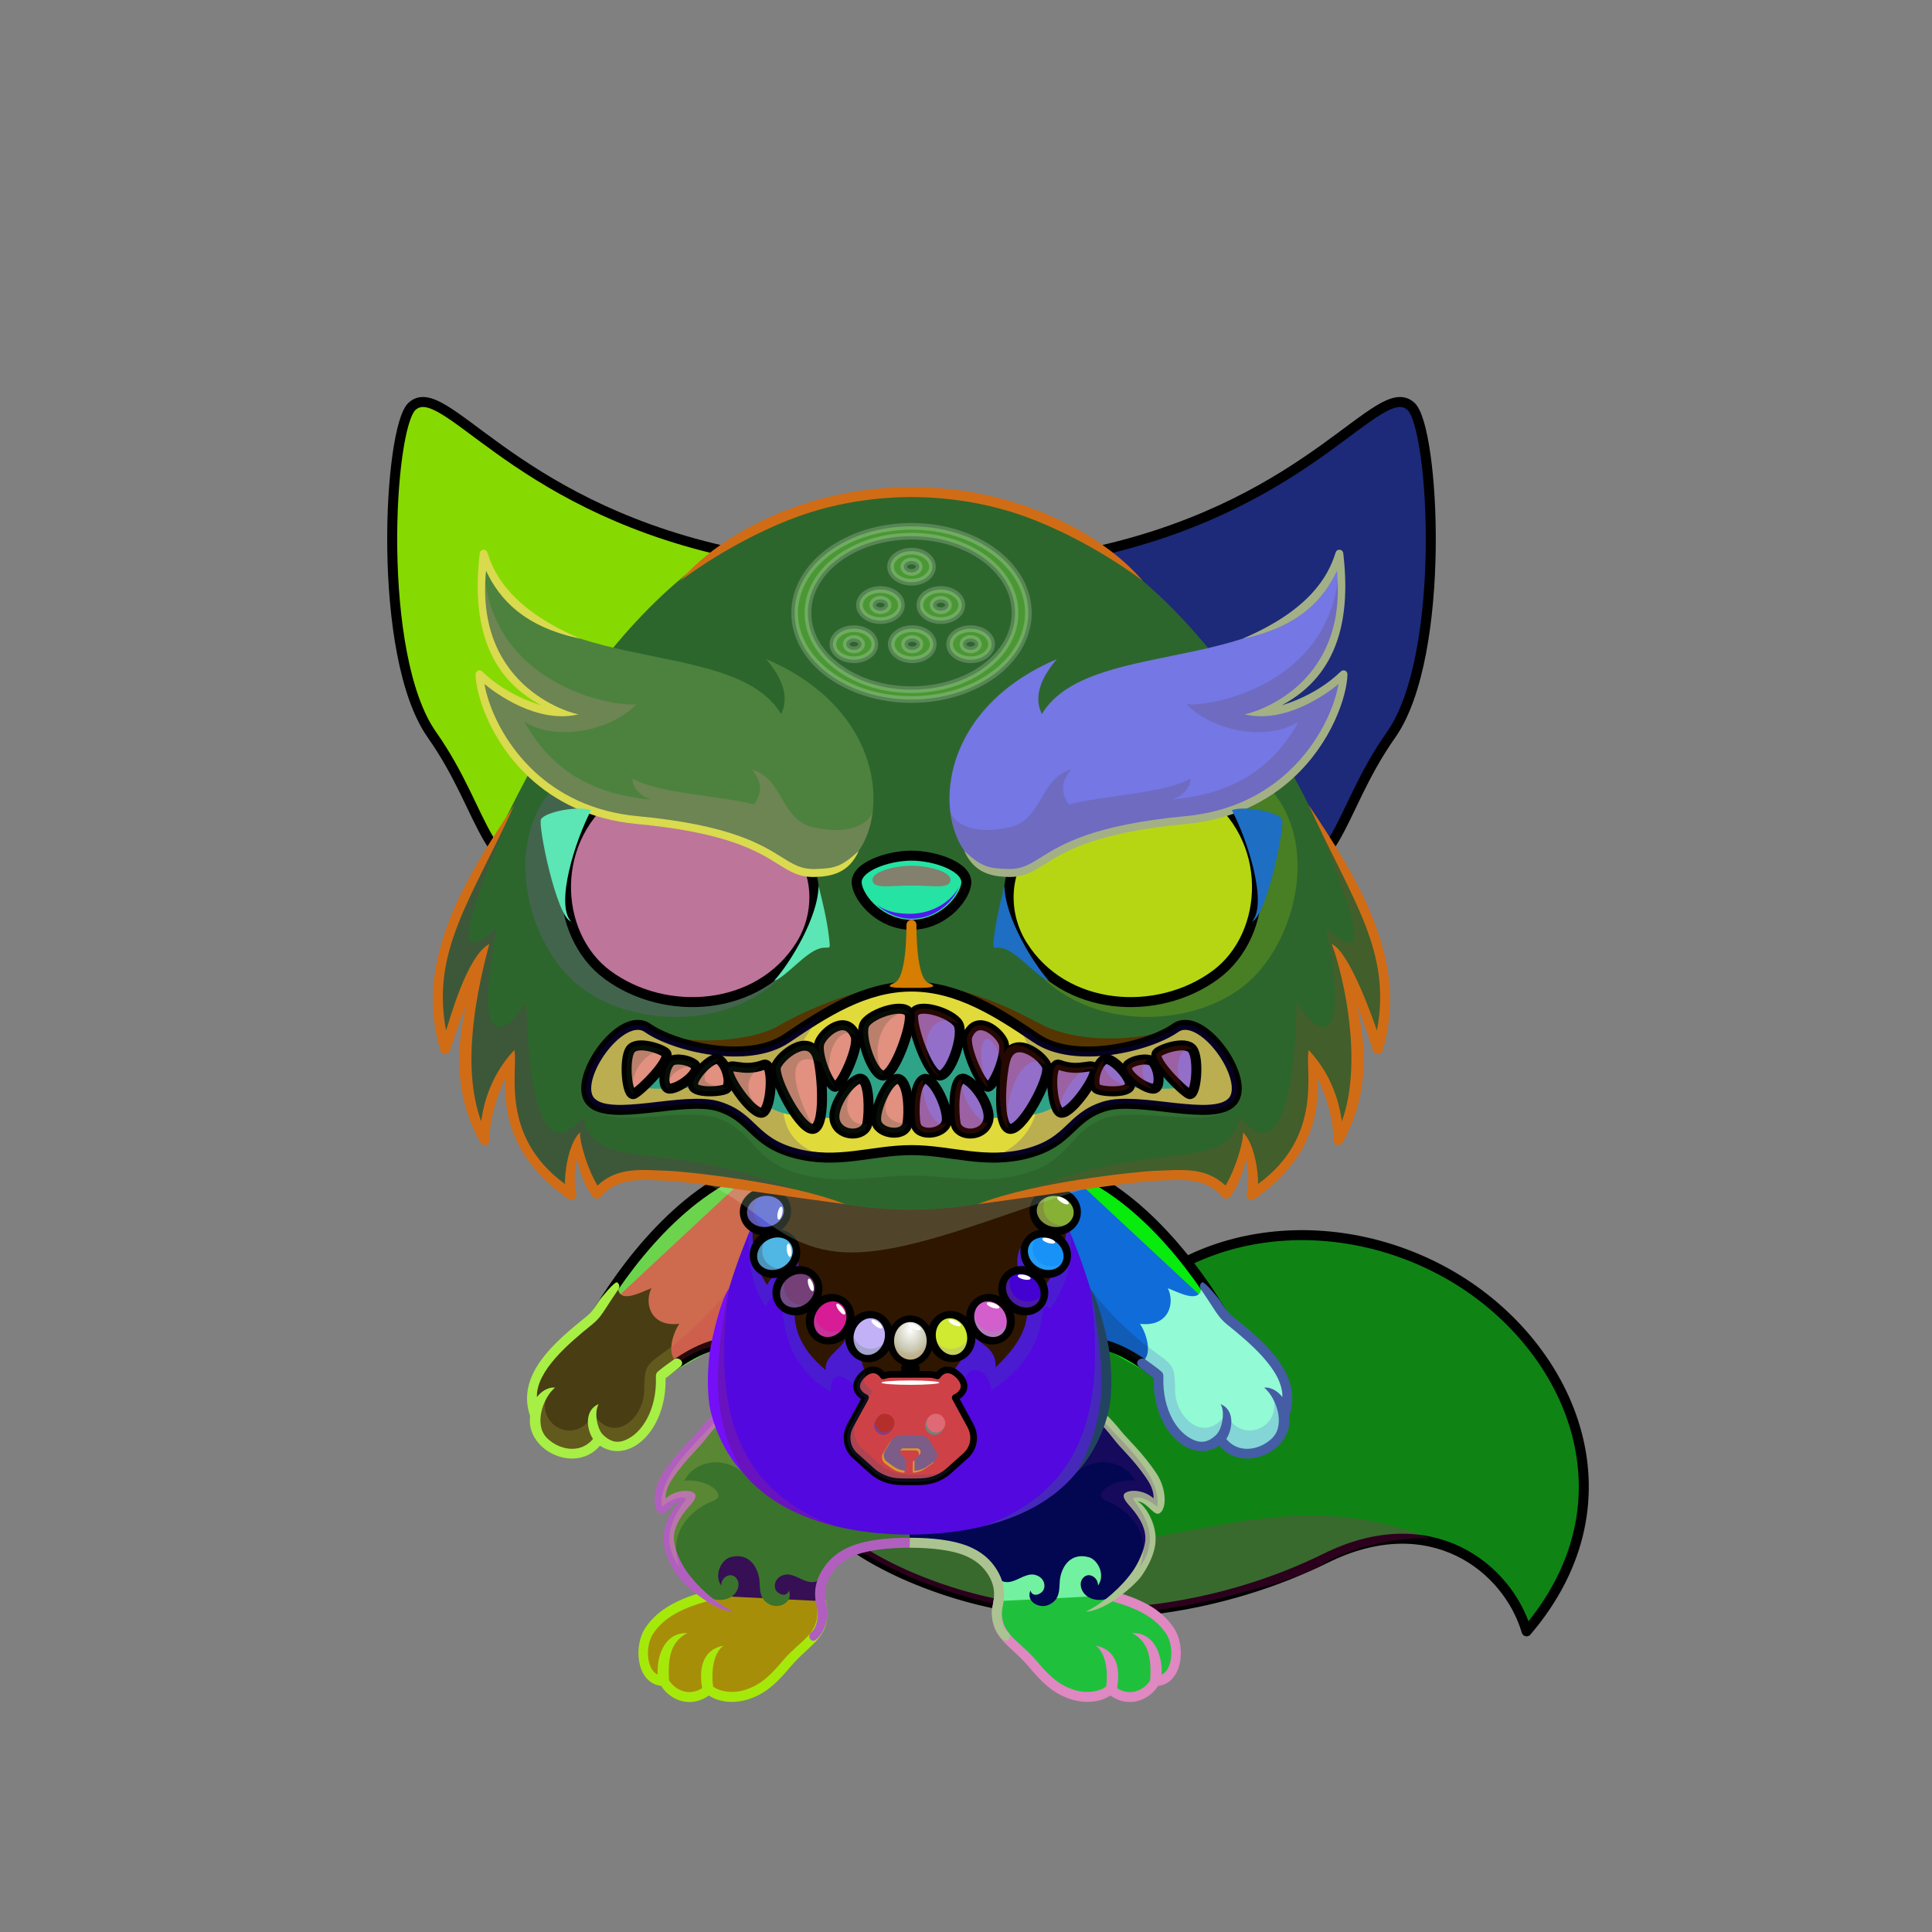 <svg xmlns="http://www.w3.org/2000/svg" xmlns:xlink="http://www.w3.org/1999/xlink" style="shape-rendering:geometricPrecision; text-rendering:geometricPrecision; image-rendering:optimizeQuality; fill-rule:evenodd; clip-rule:evenodd" version="1.1" viewBox="0 0 29000 29000" xml:space="preserve"><rect x="0" y="0" width="29000" height="29000" fill="#808080" stroke="none"/><defs><style type="text/css">.NecklacePofil231new {fill:url(#NecklacePoid614new)}
.NecklacePofil232new {fill:#FF6633;fill-opacity:0.2}
.NecklacePofil83new {fill:white}
.NecklacePofil233new {fill:url(#NecklacePoid644new)}
.NecklacePofil234new {fill:url(#NecklacePoid646new)}
.NecklacePofil235new {fill:url(#NecklacePoid639new)}
.NecklacePofil236new {fill:url(#NecklacePoid643new)}
.NecklacePofil237new {fill:url(#NecklacePoid647new)}
.NecklacePofil238new {fill:url(#NecklacePoid656new)}
.NecklacePofil239new {fill:url(#NecklacePoid642new)}
.NecklacePofil240new {fill:url(#NecklacePoid645new)}
.NecklacePofil241new {fill:url(#NecklacePoid660new)}
.NecklacePofil242new {fill:url(#NecklacePoid641new)}
.NecklacePofil243new {fill:url(#NecklacePoid649new)}
.NecklacePofil244new {fill:url(#NecklacePoid655new)}
.NecklacePofil246new {fill:#643200;fill-opacity:0.2}
.NecklacePofil247new {fill:#966432;fill-opacity:0.502}
.NecklacePofil31new {fill:white;fill-opacity:0.502}
.NecklacePofil248new {fill:#f2edda;fill-opacity:0.502}
.NecklacePofil84new {fill:black}
.NecklacePofil33new {fill:none}
.NecklacePostr4new {stroke:black;stroke-width:100}
.NecklacePofil245new {fill:url(#NecklacePoid654new)}
.NecklacePostr3new {stroke:black;stroke-width:100;stroke-linecap:round;stroke-linejoin:round}
.Tail-Fox0fil7 {fill:url(#Tail-Fox0id34)}
.Tail-Fox0fil8 {fill:black;fill-opacity:0.2}
.Tail-Fox0fil0 {fill:none}
.Tail-Fox0str0 {stroke:black;stroke-width:150;stroke-linecap:round;stroke-linejoin:round}
.RightFoot-Fox2fil22 {fill:url(#RightFoot-Fox2id162)}
.RightFoot-Fox2fil8 {fill:black;fill-opacity:0.2}
.RightFoot-Fox2fil0 {fill:none}
.RightFoot-Fox2fil18 {fill:black;fill-rule:nonzero}
.RightLeg-Fox5fil28 {fill:url(#RightLeg-Fox5id47)}
.RightLeg-Fox5fil18 {fill:black;fill-rule:nonzero}
.RightLeg-Fox5fil8 {fill:black;fill-opacity:0.2}
.LeftFoot-Fox2fil31 {fill:url(#LeftFoot-Fox2id165)}
.LeftFoot-Fox2fil8 {fill:black;fill-opacity:0.2}
.LeftFoot-Fox2fil0 {fill:none}
.LeftFoot-Fox2fil18 {fill:black;fill-rule:nonzero}
.LeftLeg-Fox5fil33 {fill:url(#LeftLeg-Fox5id43)}
.LeftLeg-Fox5fil18 {fill:black;fill-rule:nonzero}
.LeftLeg-Fox5fil8 {fill:black;fill-opacity:0.2}
.RightHand-Fox0fil34 {fill:url(#RightHand-Fox0id128)}
.RightHand-Fox0fil8 {fill:black;fill-opacity:0.2}
.RightHand-Fox0fil0 {fill:none}
.RightHand-Fox0str0 {stroke:black;stroke-width:150;stroke-linecap:round;stroke-linejoin:round}
.RightPaw-Fox0fil39 {fill:url(#RightPaw-Fox0id92)}
.RightPaw-Fox0fil8 {fill:black;fill-opacity:0.2}
.RightPaw-Fox0fil18 {fill:black;fill-rule:nonzero}
.LeftHand-Fox0fil44 {fill:url(#LeftHand-Fox0id144)}
.LeftHand-Fox0fil8 {fill:black;fill-opacity:0.2}
.LeftHand-Fox0fil0 {fill:none}
.LeftHand-Fox0str0 {stroke:black;stroke-width:150;stroke-linecap:round;stroke-linejoin:round}
.LeftPaw-Fox0fil48 {fill:url(#LeftPaw-Fox0id151)}
.LeftPaw-Fox0fil8 {fill:black;fill-opacity:0.2}
.LeftPaw-Fox0fil18 {fill:black;fill-rule:nonzero}
.Body-Fox3fil53 {fill:url(#Body-Fox3id192)}
.Body-Fox3fil8 {fill:black;fill-opacity:0.2}
.Body-Fox3fil18 {fill:black;fill-rule:nonzero}
.Body-Fox3fil57 {fill:black;fill-opacity:0.102}
.Body-Fox3fil58 {fill:url(#Body-Fox3id49)}
.Mouth-Fox5fil2 {fill:black}
.Mouth-Fox5fil0 {fill:none}
.Mouth-Fox5str0 {stroke:black;stroke-width:150;stroke-linecap:round;stroke-linejoin:round}
.Mouth-Fox5fil142 {fill:white}
.Eyes-Fox8fil150 {fill:#4e462c}
.Eyes-Fox8fil8 {fill:black;fill-opacity:0.2}
.Eyes-Fox8fil193 {fill:url(#Eyes-Fox8id169)}
.Eyes-Fox8fil194 {fill:url(#Eyes-Fox8id140)}
.Eyes-Fox8fil195 {fill:url(#Eyes-Fox8id134)}
.Eyes-Fox8fil4 {fill:black;fill-opacity:0.502}
.Eyes-Fox8fil142 {fill:white}
.Eyes-Fox8fil196 {fill:white;fill-rule:nonzero}
.Eyes-Fox8fil197 {fill:url(#Eyes-Fox8id87)}
.Eyes-Fox8fil198 {fill:url(#Eyes-Fox8id139)}
.Eyes-Fox8fil199 {fill:url(#Eyes-Fox8id24)}
.Eyes-Fox8fil0 {fill:none}
.Eyes-Fox8str1 {stroke:black;stroke-width:150}
.HeadLumiHalloween-Mediumfil0 {fill:black;fill-opacity:0.2}
.HeadLumiHalloween-Mediumfil35 {fill:url(#HeadLumiHalloween-Mediumid13)}
.HeadLumiHalloween-Mediumfil36 {fill:url(#HeadLumiHalloween-Mediumid22)}
.HeadLumiHalloween-Mediumfil37 {fill:url(#HeadLumiHalloween-Mediumid21)}
.HeadLumiHalloween-Mediumfil38 {fill:url(#HeadLumiHalloween-Mediumid7)}
.HeadLumiHalloween-Mediumfil39 {fill:url(#HeadLumiHalloween-Mediumid14)}
.HeadLumiHalloween-Mediumfil40 {fill:url(#HeadLumiHalloween-Mediumid12)}
.HeadLumiHalloween-Mediumfil41 {fill:url(#HeadLumiHalloween-Mediumid20)}
.HeadLumiHalloween-Mediumfil9 {fill:black;fill-opacity:0.2}
.HeadLumiHalloween-Mediumfil10 {fill:white;fill-opacity:0.2}
.HeadLumiHalloween-Mediumfil11 {fill:black;fill-rule:nonzero}
.HeadLumiHalloween-Mediumfil43 {fill:url(#HeadLumiHalloween-Mediumid64)}
.HeadLumiHalloween-Mediumfil44 {fill:url(#HeadLumiHalloween-Mediumid25)}
.HeadLumiHalloween-Mediumfil45 {fill:url(#HeadLumiHalloween-Mediumid9)}
.HeadLumiHalloween-Mediumfil46 {fill:url(#HeadLumiHalloween-Mediumid5)}
.HeadLumiHalloween-Mediumfil47 {fill:url(#HeadLumiHalloween-Mediumid8)}
.HeadLumiHalloween-Mediumfil18 {fill:white}
.HeadLumiHalloween-Mediumfil19 {fill:black;fill-opacity:0.502}
.HeadLumiHalloween-Mediumfil48 {fill:url(#HeadLumiHalloween-Mediumid4)}
.HeadLumiHalloween-Mediumfil49 {fill:url(#HeadLumiHalloween-Mediumid24)}
.HeadLumiHalloween-Mediumfil50 {fill:url(#HeadLumiHalloween-Mediumid6)}
.HeadLumiHalloween-Mediumfil51 {fill:url(#HeadLumiHalloween-Mediumid101)}
.HeadLumiHalloween-Mediumfil53 {fill:url(#HeadLumiHalloween-Mediumid15)}
.HeadLumiHalloween-Mediumfil54 {fill:url(#HeadLumiHalloween-Mediumid2)}
.HeadLumiHalloween-Mediumfil28 {fill:black;fill-opacity:0.2}
.HeadLumiHalloween-Mediumfil29 {fill:black;fill-rule:nonzero}
.HeadLumiHalloween-Mediumfil55 {fill:url(#HeadLumiHalloween-Mediumid3)}
.HeadLumiHalloween-Mediumfil31 {fill:black;fill-rule:nonzero}
.HeadLumiHalloween-Mediumfil34 {fill:black}
.HeadLumiHalloween-Mediumfil4 {fill:none}
.HeadLumiHalloween-Mediumstr0 {stroke:black;stroke-width:150;stroke-linecap:round;stroke-linejoin:round;stroke-miterlimit:22.926}
.HeadLumiHalloween-Mediumfil42 {fill:url(#HeadLumiHalloween-Mediumid19)}
.HeadLumiHalloween-Mediumstr1 {stroke:black;stroke-width:150;stroke-linecap:round;stroke-linejoin:round;stroke-miterlimit:22.926}
.HeadLumiHalloween-Mediumstr2 {stroke:black;stroke-width:150;stroke-miterlimit:22.926}
.HeadLumiHalloween-Mediumfil52 {fill:url(#HeadLumiHalloween-Mediumid100)}
.HeadLumiHalloween-Mediumfil26 {fill:none;fill-rule:nonzero}
.HeadLumiHalloween-Mediumstr3 {stroke:white;stroke-width:100;stroke-miterlimit:22.926;stroke-opacity:0.2}
.HeadLumiHalloween-Mediumfil56 {fill:url(#HeadLumiHalloween-Mediumid11)}
.HeadLumiHalloween-Mediumfil57 {fill:url(#HeadLumiHalloween-Mediumid1)}
</style><radialGradient cx="13664.7" cy="19961.1" fx="13664.7" fy="19961.1" gradientTransform="matrix(0.99 -0 -0 1.3 135 -5989)" gradientUnits="userSpaceOnUse" id="NecklacePoid614new" r="309.54">
   <stop offset="0" style="stop-opacity:1; stop-color:white"/>
   <stop offset="1" style="stop-opacity:1; stop-color:#B8B79A"/>
  </radialGradient><radialGradient cx="13089" cy="19904.3" fx="13089" fy="19904.3" gradientTransform="matrix(1.248 0.334 -0.376 1.405 4251 -12434)" gradientUnits="userSpaceOnUse" id="NecklacePoid644new" r="296.81" xlink:href="#NecklacePoid614new">
  </radialGradient><radialGradient cx="12546.8" cy="19659.5" fx="12546.8" fy="19659.5" gradientTransform="matrix(1.351 0.78 -0.879 1.522 12863 -20047)" gradientUnits="userSpaceOnUse" id="NecklacePoid646new" r="245.67" xlink:href="#NecklacePoid614new">
  </radialGradient><radialGradient cx="12096.5" cy="19268.6" fx="12096.5" fy="19268.6" gradientTransform="matrix(1.079 1.286 -1.448 1.215 26941 -19689)" gradientUnits="userSpaceOnUse" id="NecklacePoid639new" r="228.43" xlink:href="#NecklacePoid614new">
  </radialGradient><radialGradient cx="11774.8" cy="18733.4" fx="11774.8" fy="18733.4" gradientTransform="matrix(0.78 1.351 -1.522 0.879 31095 -13638)" gradientUnits="userSpaceOnUse" id="NecklacePoid643new" r="245.67" xlink:href="#NecklacePoid614new">
  </radialGradient><radialGradient cx="11655.6" cy="18154.9" fx="11655.6" fy="18154.9" gradientTransform="matrix(0.201 1.14 -1.284 0.226 32625 752)" gradientUnits="userSpaceOnUse" id="NecklacePoid647new" r="331.06" xlink:href="#NecklacePoid614new">
  </radialGradient><radialGradient cx="11721.5" cy="17578.6" fx="11721.5" fy="17578.6" gradientTransform="matrix(-0.201 1.14 -1.284 -0.226 36652 8192)" gradientUnits="userSpaceOnUse" id="NecklacePoid656new" r="331.06" xlink:href="#NecklacePoid614new">
  </radialGradient><radialGradient cx="14240.5" cy="19904.3" fx="14240.5" fy="19904.3" gradientTransform="matrix(-1.248 0.334 0.376 1.405 24515 -12819)" gradientUnits="userSpaceOnUse" id="NecklacePoid642new" r="296.81" xlink:href="#NecklacePoid614new">
  </radialGradient><radialGradient cx="14782.6" cy="19659.5" fx="14782.6" fy="19659.5" gradientTransform="matrix(-1.351 0.78 0.879 1.522 17488 -21792)" gradientUnits="userSpaceOnUse" id="NecklacePoid645new" r="245.67" xlink:href="#NecklacePoid614new">
  </radialGradient><radialGradient cx="15233" cy="19268.6" fx="15233" fy="19268.6" gradientTransform="matrix(-1.079 1.286 1.448 1.215 3772 -23722)" gradientUnits="userSpaceOnUse" id="NecklacePoid660new" r="228.43" xlink:href="#NecklacePoid614new">
  </radialGradient><radialGradient cx="15554.7" cy="18733.4" fx="15554.7" fy="18733.4" gradientTransform="matrix(-0.78 1.351 1.522 0.879 -816 -18747)" gradientUnits="userSpaceOnUse" id="NecklacePoid641new" r="245.67" xlink:href="#NecklacePoid614new">
  </radialGradient><radialGradient cx="15673.8" cy="18154.9" fx="15673.8" fy="18154.9" gradientTransform="matrix(-0.201 1.14 1.284 0.226 -4488 -3831)" gradientUnits="userSpaceOnUse" id="NecklacePoid649new" r="331.06" xlink:href="#NecklacePoid614new">
  </radialGradient><radialGradient cx="15608" cy="17578.6" fx="15608" fy="17578.6" gradientTransform="matrix(0.201 1.14 1.284 -0.226 -10104 3759)" gradientUnits="userSpaceOnUse" id="NecklacePoid655new" r="331.06" xlink:href="#NecklacePoid614new">
  </radialGradient><radialGradient cx="13854.7" cy="20982.5" fx="13854.7" fy="20982.5" gradientTransform="matrix(1.2 -0 -0 1.061 -2771 -1285)" gradientUnits="userSpaceOnUse" id="NecklacePoid654new" r="949.94" xlink:href="#NecklacePoid614new">
  </radialGradient><linearGradient gradientUnits="objectBoundingBox" id="Tail-Fox0id34" x1="11.014%" x2="88.986%" y1="16.721%" y2="83.279%">
   <stop offset="0" style="stop-opacity:1; stop-color:#d6a647"/>
   <stop offset="0.541" style="stop-opacity:1; stop-color:#fcc960"/>
   <stop offset="1" style="stop-opacity:1; stop-color:#ffd787"/>
  </linearGradient><linearGradient gradientUnits="userSpaceOnUse" id="RightFoot-Fox2id162" x1="16304.9" x2="16304.9" xlink:href="#RightFoot-Fox2id71" y1="23252.2" y2="25473.4">
  </linearGradient><linearGradient gradientUnits="userSpaceOnUse" id="RightLeg-Fox5id47" x1="14529.9" x2="16503.6" xlink:href="#RightLeg-Fox5id41" y1="23914.3" y2="21127.8">
  </linearGradient><linearGradient gradientUnits="userSpaceOnUse" id="LeftFoot-Fox2id165" x1="11002.8" x2="11002.8" xlink:href="#LeftFoot-Fox2id71" y1="23252.1" y2="25473.4">
  </linearGradient><linearGradient gradientUnits="objectBoundingBox" id="LeftLeg-Fox5id43" x1="76.808%" x2="23.192%" xlink:href="#LeftLeg-Fox5id41" y1="93.48%" y2="6.52%">
  </linearGradient><linearGradient gradientUnits="objectBoundingBox" id="RightHand-Fox0id128" x1="19.715%" x2="80.285%" y1="10.418%" y2="89.581%">
   <stop offset="0" style="stop-opacity:1; stop-color:#d6a647"/>
   <stop offset="0.02" style="stop-opacity:1; stop-color:#d6a647"/>
   <stop offset="0.722" style="stop-opacity:1; stop-color:#fcc960"/>
   <stop offset="1" style="stop-opacity:1; stop-color:#fcc960"/>
  </linearGradient><linearGradient gradientUnits="userSpaceOnUse" id="RightPaw-Fox0id92" x1="18753.4" x2="17671.1" y1="21628.2" y2="19462.6">
   <stop offset="0" style="stop-opacity:1; stop-color:#756c4d"/>
   <stop offset="1" style="stop-opacity:1; stop-color:#d6a647"/>
  </linearGradient><linearGradient gradientUnits="objectBoundingBox" id="LeftHand-Fox0id144" x1="80.285%" x2="19.715%" xlink:href="#LeftHand-Fox0id128" y1="10.418%" y2="89.581%">
  </linearGradient><linearGradient gradientUnits="userSpaceOnUse" id="LeftPaw-Fox0id151" x1="8539.59" x2="9651.19" xlink:href="#LeftPaw-Fox0id92" y1="21657.5" y2="19433.3">
  </linearGradient><linearGradient gradientUnits="objectBoundingBox" id="Body-Fox3id192" x1="50%" x2="50%" y1="0%" y2="100%">
   <stop offset="0" style="stop-opacity:1; stop-color:#d6a647"/>
   <stop offset="0.102" style="stop-opacity:1; stop-color:#d6a647"/>
   <stop offset="0.522" style="stop-opacity:1; stop-color:#fcc960"/>
   <stop offset="1" style="stop-opacity:1; stop-color:#ffd787"/>
  </linearGradient><linearGradient gradientUnits="objectBoundingBox" id="Body-Fox3id49" x1="50%" x2="50%" y1="0%" y2="100%">
   <stop offset="0" style="stop-opacity:1; stop-color:#f2edda"/>
   <stop offset="0.122" style="stop-opacity:1; stop-color:#f2edda"/>
   <stop offset="0.51" style="stop-opacity:1; stop-color:#fffcf1"/>
   <stop offset="1" style="stop-opacity:1; stop-color:#fffcf1"/>
  </linearGradient><linearGradient gradientUnits="userSpaceOnUse" id="Eyes-Fox8id169" x1="10754.4" x2="9934.49" xlink:href="#Eyes-Fox8id11" y1="14914.4" y2="11082.1">
  </linearGradient><linearGradient gradientUnits="userSpaceOnUse" id="Eyes-Fox8id140" x1="8741.51" x2="12127.9" xlink:href="#Eyes-Fox8id4" y1="12913.5" y2="12913.5">
  </linearGradient><linearGradient gradientUnits="userSpaceOnUse" id="Eyes-Fox8id134" x1="10107.3" x2="10752.9" xlink:href="#Eyes-Fox8id3" y1="11322.4" y2="14055.2">
  </linearGradient><linearGradient gradientUnits="userSpaceOnUse" id="Eyes-Fox8id87" x1="16619" x2="17419.8" xlink:href="#Eyes-Fox8id11" y1="14869.8" y2="11126.7">
  </linearGradient><linearGradient gradientUnits="userSpaceOnUse" id="Eyes-Fox8id139" x1="18622.3" x2="15235.9" xlink:href="#Eyes-Fox8id4" y1="12913.5" y2="12913.5">
  </linearGradient><linearGradient gradientUnits="userSpaceOnUse" id="Eyes-Fox8id24" x1="16933.8" x2="16933.8" xlink:href="#Eyes-Fox8id3" y1="11303.1" y2="14074.5">
  </linearGradient><linearGradient gradientUnits="userSpaceOnUse" id="HeadLumiHalloween-Mediumid13" x1="21420.93" x2="16566.18" xlink:href="#HeadLumiHalloween-Mediumid0" y1="8256.26" y2="10930.41">
  </linearGradient><linearGradient gradientUnits="userSpaceOnUse" id="HeadLumiHalloween-Mediumid22" x1="20454.32" x2="17366.82" xlink:href="#HeadLumiHalloween-Mediumid14" y1="6049.5" y2="8659.88">
  </linearGradient><linearGradient gradientUnits="userSpaceOnUse" id="HeadLumiHalloween-Mediumid21" x1="16851.98" x2="20865.78" xlink:href="#HeadLumiHalloween-Mediumid12" y1="10951.59" y2="9271.94">
  </linearGradient><linearGradient gradientUnits="userSpaceOnUse" id="HeadLumiHalloween-Mediumid7" x1="5912.88" x2="10827.77" xlink:href="#HeadLumiHalloween-Mediumid0" y1="8488.48" y2="10698.19">
  </linearGradient><linearGradient gradientUnits="userSpaceOnUse" id="HeadLumiHalloween-Mediumid20" x1="13667.51" x2="13667.51" xlink:href="#HeadLumiHalloween-Mediumid0" y1="18159.51" y2="7386.33">
  </linearGradient><linearGradient gradientUnits="userSpaceOnUse" id="HeadLumiHalloween-Mediumid64" x1="13670.61" x2="13876.01" xlink:href="#HeadLumiHalloween-Mediumid25" y1="13840.83" y2="13264.89">
  </linearGradient><linearGradient gradientUnits="userSpaceOnUse" id="HeadLumiHalloween-Mediumid9" x1="16836.6" x2="17171.46" xlink:href="#HeadLumiHalloween-Mediumid4" y1="15035.76" y2="11728.15">
  </linearGradient><linearGradient gradientUnits="userSpaceOnUse" id="HeadLumiHalloween-Mediumid5" x1="15204.63" x2="18297.17" y1="13427.77" y2="13081.56">
   <stop offset="0" style="stop-opacity:1; stop-color:#B20315"/>
   <stop offset="0.502" style="stop-opacity:1; stop-color:#FF7D4A"/>
   <stop offset="1" style="stop-opacity:1; stop-color:#B20315"/>
  </linearGradient><linearGradient gradientUnits="userSpaceOnUse" id="HeadLumiHalloween-Mediumid8" x1="16807.56" x2="16460.43" xlink:href="#HeadLumiHalloween-Mediumid6" y1="11933.75" y2="14398.64">
  </linearGradient><linearGradient gradientUnits="userSpaceOnUse" id="HeadLumiHalloween-Mediumid24" x1="9097.46" x2="12128.5" xlink:href="#HeadLumiHalloween-Mediumid5" y1="12918.78" y2="13590.55">
  </linearGradient><linearGradient gradientUnits="userSpaceOnUse" id="HeadLumiHalloween-Mediumid101" x1="9720.31" x2="17643.53" y1="15449.27" y2="15449.27">
   <stop offset="0" style="stop-opacity:1; stop-color:#545354"/>
   <stop offset="0.302" style="stop-opacity:1; stop-color:#A6A5A6"/>
   <stop offset="0.502" style="stop-opacity:1; stop-color:#4D4C4D"/>
   <stop offset="0.741" style="stop-opacity:1; stop-color:#7A797A"/>
   <stop offset="1" style="stop-opacity:1; stop-color:#525253"/>
  </linearGradient><linearGradient gradientUnits="userSpaceOnUse" id="HeadLumiHalloween-Mediumid15" x1="9557.71" x2="17806.13" y1="16092.72" y2="16092.72">
   <stop offset="0" style="stop-opacity:1; stop-color:#050505"/>
   <stop offset="0.502" style="stop-opacity:1; stop-color:#120808"/>
   <stop offset="1" style="stop-opacity:1; stop-color:#0D0C0C"/>
  </linearGradient><linearGradient gradientUnits="userSpaceOnUse" id="HeadLumiHalloween-Mediumid2" x1="12873.5" x2="7434.97" xlink:href="#HeadLumiHalloween-Mediumid0" y1="11704.87" y2="9709.95">
  </linearGradient><linearGradient gradientUnits="userSpaceOnUse" id="HeadLumiHalloween-Mediumid3" x1="14490.38" x2="19928.91" xlink:href="#HeadLumiHalloween-Mediumid0" y1="11704.87" y2="9709.95">
  </linearGradient><linearGradient gradientUnits="userSpaceOnUse" id="HeadLumiHalloween-Mediumid19" x1="13681.92" x2="13681.92" y1="13881.38" y2="12843.62">
   <stop offset="0" style="stop-opacity:1; stop-color:#1C1B1A"/>
   <stop offset="1" style="stop-opacity:1; stop-color:#373A40"/>
  </linearGradient><linearGradient gradientUnits="userSpaceOnUse" id="HeadLumiHalloween-Mediumid100" x1="8799.03" x2="18564.81" y1="16092.71" y2="16092.71">
   <stop offset="0" style="stop-opacity:1; stop-color:#170405"/>
   <stop offset="0.502" style="stop-opacity:1; stop-color:#54262A"/>
   <stop offset="1" style="stop-opacity:1; stop-color:#140506"/>
  </linearGradient><linearGradient gradientUnits="userSpaceOnUse" id="HeadLumiHalloween-Mediumid11" x1="17593.13" x2="14070.41" xlink:href="#HeadLumiHalloween-Mediumid1" y1="16930.63" y2="15225.55">
  </linearGradient><linearGradient gradientUnits="userSpaceOnUse" id="RightFoot-Fox2id71" x1="20567.8" x2="23404.3" y1="20889.9" y2="17430.7">
   <stop offset="0" style="stop-opacity:1; stop-color:#756c4d"/>
   <stop offset="1" style="stop-opacity:1; stop-color:#4e462c"/>
  </linearGradient><linearGradient gradientUnits="objectBoundingBox" id="RightLeg-Fox5id41" x1="23.32%" x2="76.68%" y1="93.65%" y2="6.35%">
   <stop offset="0" style="stop-opacity:1; stop-color:#ffd787"/>
   <stop offset="0.2" style="stop-opacity:1; stop-color:#ffd787"/>
   <stop offset="1" style="stop-opacity:1; stop-color:#fcc960"/>
  </linearGradient><linearGradient gradientUnits="userSpaceOnUse" id="LeftFoot-Fox2id71" x1="20567.8" x2="23404.3" y1="20889.9" y2="17430.7">
   <stop offset="0" style="stop-opacity:1; stop-color:#756c4d"/>
   <stop offset="1" style="stop-opacity:1; stop-color:#4e462c"/>
  </linearGradient><linearGradient gradientUnits="objectBoundingBox" id="LeftLeg-Fox5id41" x1="23.32%" x2="76.68%" y1="93.65%" y2="6.35%">
   <stop offset="0" style="stop-opacity:1; stop-color:#ffd787"/>
   <stop offset="0.2" style="stop-opacity:1; stop-color:#ffd787"/>
   <stop offset="1" style="stop-opacity:1; stop-color:#fcc960"/>
  </linearGradient><linearGradient gradientUnits="objectBoundingBox" id="LeftHand-Fox0id128" x1="19.715%" x2="80.285%" y1="10.418%" y2="89.581%">
   <stop offset="0" style="stop-opacity:1; stop-color:#d6a647"/>
   <stop offset="0.02" style="stop-opacity:1; stop-color:#d6a647"/>
   <stop offset="0.722" style="stop-opacity:1; stop-color:#fcc960"/>
   <stop offset="1" style="stop-opacity:1; stop-color:#fcc960"/>
  </linearGradient><linearGradient gradientUnits="userSpaceOnUse" id="LeftPaw-Fox0id92" x1="18753.4" x2="17671.1" y1="21628.2" y2="19462.6">
   <stop offset="0" style="stop-opacity:1; stop-color:#756c4d"/>
   <stop offset="1" style="stop-opacity:1; stop-color:#d6a647"/>
  </linearGradient><linearGradient gradientUnits="userSpaceOnUse" id="Eyes-Fox8id11" x1="16664.8" x2="17411" y1="14898.5" y2="11291.1">
   <stop offset="0" style="stop-opacity:1; stop-color:#806000"/>
   <stop offset="1" style="stop-opacity:1; stop-color:black"/>
  </linearGradient><linearGradient gradientUnits="objectBoundingBox" id="Eyes-Fox8id4" x1="100%" x2="0%" y1="50%" y2="50%">
   <stop offset="0" style="stop-opacity:1; stop-color:#806000"/>
   <stop offset="0.502" style="stop-opacity:1; stop-color:#ffc419"/>
   <stop offset="1" style="stop-opacity:1; stop-color:#806000"/>
  </linearGradient><linearGradient gradientUnits="userSpaceOnUse" id="Eyes-Fox8id3" x1="16867.8" x2="16867.8" y1="11330.3" y2="14359.1">
   <stop offset="0" style="stop-opacity:1; stop-color:black"/>
   <stop offset="0.4" style="stop-opacity:1; stop-color:black"/>
   <stop offset="1" style="stop-opacity:1; stop-color:#664c00"/>
  </linearGradient><linearGradient gradientUnits="userSpaceOnUse" id="HeadLumiHalloween-Mediumid0" x1="9403.41" x2="9403.41" y1="21698.88" y2="17847.25">
   <stop offset="0" style="stop-opacity:1; stop-color:#646566"/>
   <stop offset="0.678" style="stop-opacity:1; stop-color:#383535"/>
   <stop offset="1" style="stop-opacity:1; stop-color:#2F2E30"/>
  </linearGradient><linearGradient gradientUnits="userSpaceOnUse" id="HeadLumiHalloween-Mediumid14" x1="6670.58" x2="10236.04" y1="6183.4" y2="8525.98">
   <stop offset="0" style="stop-opacity:1; stop-color:#A3A3A3"/>
   <stop offset="0.549" style="stop-opacity:1; stop-color:#616161"/>
   <stop offset="1" style="stop-opacity:1; stop-color:#383535"/>
  </linearGradient><linearGradient gradientUnits="userSpaceOnUse" id="HeadLumiHalloween-Mediumid12" x1="6861.13" x2="10148.87" y1="8418.75" y2="11804.78">
   <stop offset="0" style="stop-opacity:1; stop-color:#333132"/>
   <stop offset="1" style="stop-opacity:1; stop-color:#141414"/>
  </linearGradient><linearGradient gradientUnits="userSpaceOnUse" id="HeadLumiHalloween-Mediumid25" x1="13633.07" x2="13730.77" y1="13348.46" y2="12950.45">
   <stop offset="0" style="stop-opacity:1; stop-color:#8F8377"/>
   <stop offset="0.49" style="stop-opacity:1; stop-color:#505154"/>
   <stop offset="1" style="stop-opacity:1; stop-color:#373A40"/>
  </linearGradient><linearGradient gradientUnits="userSpaceOnUse" id="HeadLumiHalloween-Mediumid4" x1="10529.11" x2="10190.59" y1="15035.63" y2="11728.28">
   <stop offset="0" style="stop-opacity:1; stop-color:#B20315"/>
   <stop offset="1" style="stop-opacity:1; stop-color:black"/>
  </linearGradient><linearGradient gradientUnits="userSpaceOnUse" id="HeadLumiHalloween-Mediumid6" x1="10383.13" x2="11076.64" y1="11965.87" y2="14366.52">
   <stop offset="0" style="stop-opacity:1; stop-color:black"/>
   <stop offset="0.4" style="stop-opacity:1; stop-color:black"/>
   <stop offset="1" style="stop-opacity:1; stop-color:#730202"/>
  </linearGradient><linearGradient gradientUnits="userSpaceOnUse" id="HeadLumiHalloween-Mediumid1" x1="10223.99" x2="12840.15" y1="14954.34" y2="17201.84">
   <stop offset="0" style="stop-opacity:1; stop-color:#38332E"/>
   <stop offset="0.561" style="stop-opacity:1; stop-color:#C0A997"/>
   <stop offset="1" style="stop-opacity:1; stop-color:#FAF0F0"/>
  </linearGradient></defs><g id="Tail-Fox0">
  <path class="Tail-Fox0fil7" d="M13378 20620c1430,1079 2131,881 3156,-587 1134,-1625 3409,-1910 5182,-921 1826,1018 2912,3368 1199,5375 -283,-960 -1569,-1990 -3117,-1031 -357,221 -801,354 -1321,495 -1328,360 -3054,471 -4808,-278 -1023,-437 -1733,-1068 -1863,-1800 -365,-262 1050,-1648 1572,-1253z" style="fill:#e0a9f4"/>
  <path class="Tail-Fox0fil0 Tail-Fox0str0" d="M13378 20620c1430,1079 2131,881 3156,-587 1134,-1625 3409,-1910 5182,-921 1826,1018 2912,3368 1199,5375 -283,-960 -1442,-1878 -3019,-1096 -1339,663 -3785,1324 -6227,282 -1023,-437 -1733,-1068 -1863,-1800 -365,-262 1050,-1648 1572,-1253z" style="fill:#0f8415"/>
  <path class="Tail-Fox0fil8" d="M21463 23091c-403,-22 -1129,99 -1617,390 -367,219 -846,326 -1377,468 -1325,354 -3056,468 -4800,-276 -967,-413 -1653,-999 -1836,-1680 4592,2785 6358,-193 9630,1098z" style="fill:#de0394"/>
 </g><g id="RightFoot-Fox2">
  <path class="RightFoot-Fox2fil22" d="M17344 25232c-137,249 -447,331 -676,123 -79,82 -307,169 -584,76 -453,-152 -647,-627 -1039,-897 -210,-335 50,-672 -74,-810 206,-438 728,-491 1087,-467 300,20 870,160 658,684 145,50 358,135 465,193 170,92 294,217 379,350 158,246 119,748 -216,748z" style="fill:#72f1a0"/>
  <path class="RightFoot-Fox2fil8" d="M17344 25232c-137,249 -447,331 -676,123 -79,82 -307,169 -584,76 -453,-152 -647,-627 -1039,-897 -173,-120 -100,-408 -65,-624 13,30 63,32 85,19 1,85 -2,160 47,261 304,621 1402,1311 1539,663 237,396 662,243 605,-148 145,250 318,57 222,-294 143,96 177,309 171,486 -20,178 -119,335 -305,335z" style="fill:#ce0b75"/>
  <path class="RightFoot-Fox2fil0" d="M16657 23949c534,135 771,327 906,532 162,244 116,751 -219,751 -137,249 -447,331 -676,123 -79,82 -307,169 -584,76 -453,-152 -586,-562 -971,-844 -192,-140 -159,-401 -128,-554" style="fill:#1fc13c"/>
  <path class="RightFoot-Fox2fil18" d="M17265 25213c0,3 0,7 0,10 -56,86 -141,149 -240,169 -80,16 -166,3 -246,-45l-11 -8c45,-255 18,-572 -319,-636 159,118 182,399 156,611 -40,33 -112,65 -206,77 -84,11 -184,6 -293,-31 -253,-85 -404,-261 -562,-447 -265,-311 -583,-400 -489,-864 8,-41 -26,-86 -55,-89 -23,-2 -77,17 -85,58 -113,558 212,630 523,995 171,201 335,392 625,490 130,43 251,50 353,37 104,-13 191,-49 250,-89l3 0c111,81 247,115 383,88 136,-28 255,-114 333,-234 144,-15 246,-113 298,-251 29,-74 42,-157 42,-240 0,-135 -36,-275 -103,-376 -73,-110 -173,-216 -325,-313 -137,-86 -316,-165 -558,-231l-100 128c258,65 447,144 584,231 133,84 219,176 282,271 50,76 77,183 77,290 0,66 -10,130 -31,185 -24,64 -62,112 -114,138 13,-317 -122,-634 -445,-624 209,111 299,298 273,700z" style="fill:#df88c2"/>
 </g><g id="LeftFoot-Fox2">
  <path class="LeftFoot-Fox2fil31" d="M9963 25232c137,249 448,331 677,123 78,82 306,169 583,76 454,-152 648,-627 1039,-897 210,-335 -49,-672 75,-810 -206,-438 -729,-491 -1088,-467 -299,20 -869,160 -657,684 -145,50 -358,135 -465,193 -170,92 -294,217 -380,350 -158,246 -118,748 216,748z" style="fill:#360f55"/>
  <path class="LeftFoot-Fox2fil8" d="M9963 25232c137,249 448,331 677,123 78,82 306,169 583,76 454,-152 648,-627 1039,-897 173,-120 101,-408 65,-624 -13,30 -63,32 -84,19 -2,85 1,160 -48,261 -303,621 -1401,1311 -1539,663 -236,396 -661,243 -605,-148 -144,250 -317,57 -221,-294 -143,96 -177,309 -171,486 19,178 118,335 304,335z" style="fill:#e2dde2"/>
  <path class="LeftFoot-Fox2fil0" d="M10650 23949c-534,135 -770,327 -906,532 -161,244 -115,751 219,751 137,249 448,331 677,123 78,82 307,169 583,76 454,-152 587,-562 972,-844 192,-140 159,-401 128,-554" style="fill:#a78e09"/>
  <path class="LeftFoot-Fox2fil18" d="M10042 25213c0,3 0,7 0,10 57,86 142,149 241,169 80,16 166,3 245,-45l12 -8c-45,-255 -19,-572 318,-636 -158,118 -181,399 -155,611 39,33 111,65 206,77 84,11 184,6 292,-31 254,-85 404,-261 562,-447 266,-311 584,-400 490,-864 -8,-41 26,-86 55,-89 22,-2 76,17 85,58 113,558 -213,630 -523,995 -172,201 -335,392 -625,490 -131,43 -252,50 -354,37 -103,-13 -190,-49 -250,-89l-3 0c-111,81 -247,115 -382,88 -137,-28 -256,-114 -333,-234 -144,-15 -246,-113 -299,-251 -28,-74 -41,-157 -41,-240 0,-135 35,-275 102,-376 73,-110 173,-216 326,-313 136,-86 316,-165 558,-231l100 128c-259,65 -447,144 -584,231 -133,84 -219,176 -282,271 -50,76 -77,183 -77,290 0,66 10,130 31,185 24,64 62,112 114,138 -13,-317 122,-634 445,-624 -209,111 -299,298 -274,700z" style="fill:#a5e90a"/>
 </g><g id="RightLeg-Fox5">
  <path class="RightLeg-Fox5fil28" d="M13654 20939c701,0 2353,-56 2710,226 459,506 1021,773 1016,1435 -190,-142 -343,-152 -452,-109 252,198 433,533 303,848 -95,231 -277,434 -434,562 -224,183 -468,125 -546,-15 -72,-132 3,-231 80,-241 57,-7 149,41 151,155 116,-164 -7,-389 -136,-425 -226,-64 -381,70 -430,296 -29,132 28,336 -181,421 -142,57 -337,-52 -268,-218 31,110 164,59 196,-10 40,-84 -6,-193 -124,-224 -210,-57 -408,295 -638,-35 -114,-303 -846,-438 -1247,-445l0 -2221z" style="fill:#030651"/>
  <path class="RightLeg-Fox5fil18" d="M15057 24610c33,25 62,27 88,-6 25,-32 18,-79 -15,-104 -85,-66 -111,-236 -89,-338 34,-163 71,-342 -66,-579 0,-1 -1,-3 -2,-4 -100,-171 -247,-296 -460,-378 -208,-80 -506,-119 -859,-119l0 150c335,0 616,36 805,108 180,69 302,173 385,314 0,2 1,3 2,4 108,188 77,337 48,473 -32,154 43,385 163,479zm1227 -3463c110,87 269,241 426,445 128,166 290,299 478,568 62,88 132,199 128,332 -124,-116 -346,-149 -436,-75 -49,58 48,155 102,217 129,149 237,334 205,522 -24,140 -101,307 -181,423 -154,223 -427,476 -707,613 326,-17 760,-427 830,-528 89,-127 165,-267 201,-421 80,-333 -148,-658 -257,-708 156,12 252,240 338,176 110,-81 92,-375 -49,-589 -205,-312 -438,-521 -532,-638 -166,-209 -338,-363 -454,-454l-92 117z" style="fill:#abc391"/>
  <path class="RightLeg-Fox5fil8" d="M17104 23529c209,-291 238,-592 -99,-1030 55,-55 234,0 366,119 77,-524 -680,-1089 -941,-1444 -191,187 -411,669 -270,926 319,-263 740,-155 874,126 -346,-39 -655,218 -434,301 290,109 715,454 504,1002z" style="fill:#621983"/>
 </g><g id="LeftLeg-Fox5">
  <path class="LeftLeg-Fox5fil33" d="M13654 20939c-701,0 -2353,-56 -2710,226 -459,506 -1021,773 -1016,1435 189,-142 343,-152 451,-109 -251,198 -433,533 -303,848 96,231 278,434 434,562 225,183 469,125 546,-15 73,-132 -3,-231 -80,-241 -57,-7 -149,41 -150,155 -116,-164 7,-389 135,-425 226,-64 382,70 431,296 29,132 -28,336 181,421 141,57 337,-52 268,-218 -31,110 -164,59 -197,-10 -39,-84 6,-193 125,-224 210,-57 408,295 638,-35 114,-303 845,-438 1247,-445l0 -2221z" style="fill:#3a732c"/>
  <path class="LeftLeg-Fox5fil18" d="M12251 24610c-33,25 -63,27 -88,-6 -25,-32 -19,-79 14,-104 85,-66 111,-236 90,-338 -34,-163 -72,-342 65,-579 1,-1 2,-3 3,-4 100,-171 246,-296 460,-378 208,-80 506,-119 859,-119l0 150c-335,0 -616,36 -806,108 -179,69 -302,173 -384,314 -1,2 -2,3 -2,4 -109,188 -77,337 -49,473 33,154 -42,385 -162,479zm-1227 -3463c-110,87 -269,241 -426,445 -128,166 -290,299 -479,568 -61,88 -131,199 -127,332 124,-116 346,-149 435,-75 49,58 -47,155 -102,217 -128,149 -236,334 -204,522 24,140 100,307 180,423 155,223 428,476 708,613 -326,-17 -761,-427 -831,-528 -88,-127 -164,-267 -201,-421 -79,-333 149,-658 257,-708 -156,12 -251,240 -338,176 -109,-81 -91,-375 50,-589 205,-312 438,-521 531,-638 167,-209 338,-363 454,-454l93 117z" style="fill:#b15fbe"/>
  <path class="LeftLeg-Fox5fil8" d="M10204 23529c-210,-291 -238,-592 98,-1030 -54,-55 -234,0 -365,119 -78,-524 680,-1089 941,-1444 190,187 411,669 269,926 -318,-263 -739,-155 -873,126 346,-39 655,218 434,301 -290,109 -716,454 -504,1002z" style="fill:#d9db59"/>
 </g><g id="RightHand-Fox0">
 <animateTransform additive="sum" attributeName="transform" dur="10" repeatCount="indefinite" type="translate" values="0;0 200;0;0 200;0;0 200;0;0 200;0"/>
  <path class="RightHand-Fox0fil34" d="M15438 17646c166,-72 204,-212 419,-180 1007,152 2171,1615 2590,2346 281,490 -618,1230 -886,986 -389,-355 -757,-565 -1090,-638 -348,-77 -727,-1837 -1033,-2514z" style="fill:#0f6cd9"/>
  <path class="RightHand-Fox0fil0 RightHand-Fox0str0" d="M15894 17470c1132,325 2053,1546 2505,2334m-838 994c-383,-350 -775,-593 -1110,-636" style="fill:#07eb0d"/>
  <path class="RightHand-Fox0fil8" d="M17390 20682c-242,-242 -554,-457 -866,-480 -152,-170 -246,-612 -157,-856 201,284 528,601 788,813 127,103 289,193 380,265 -29,81 -73,157 -144,221 0,12 -1,25 -1,37z" style="fill:#192231"/>
 </g><g id="LeftHand-Fox0">
 <animateTransform additive="sum" attributeName="transform" dur="10" repeatCount="indefinite" type="translate" values="0;0 200;0;0 200;0;0 200;0;0 200;0"/>
  <path class="LeftHand-Fox0fil44" d="M11870 17646c-166,-72 -204,-212 -419,-180 -1007,152 -2171,1615 -2591,2346 -281,490 619,1230 887,986 388,-355 757,-565 1089,-638 349,-77 728,-1837 1034,-2514z" style="fill:#ce6a4e"/>
  <path class="LeftHand-Fox0fil0 LeftHand-Fox0str0" d="M11414 17470c-1133,325 -2053,1546 -2505,2334m838 994c382,-350 775,-593 1109,-636" style="fill:#6cd34d"/>
  <path class="LeftHand-Fox0fil8" d="M9918 20682c242,-242 553,-457 866,-480 152,-170 245,-612 156,-856 -201,284 -527,601 -787,813 -127,103 -289,193 -380,265 29,81 73,157 144,221 0,12 1,25 1,37z" style="fill:#d6364b"/>
 </g><g id="Body-Fox3">
 <animateTransform additive="sum" attributeName="transform" dur="10" repeatCount="indefinite" type="translate" values="0;0 200;0;0 200;0;0 200;0;0 200;0"/>
  <path class="Body-Fox3fil53" d="M13654 23035c-1331,-3 -2731,-477 -2932,-1956 -143,-1051 441,-2541 1033,-3671 326,53 1001,53 1899,54 897,-1 1572,-1 1899,-54 591,1130 1176,2620 1033,3671 -202,1479 -1601,1953 -2932,1956z" style="fill:#5208de"/>
  <path class="Body-Fox3fil8" d="M12532 22906c-908,-225 -1666,-768 -1810,-1827 -69,-505 31,-1112 218,-1732 -261,1919 185,3039 1592,3559z" style="fill:#c63c4a"/>
  <path class="Body-Fox3fil18" d="M11147 22100c-343,-354 -481,-873 -499,-1011 -34,-248 -29,-518 7,-802 17,-134 156,-771 285,-941 -140,680 -199,1317 -144,1723 41,304 111,608 351,1031z" style="fill:#750ff7"/>
  <path class="Body-Fox3fil8" d="M14775 22906c908,-225 1667,-768 1811,-1827 69,-505 -31,-1112 -219,-1732 261,1919 -185,3039 -1592,3559z" style="fill:#18b328"/>
  <path class="Body-Fox3fil18" d="M16160 22100c344,-354 481,-873 500,-1011 34,-248 28,-518 -8,-802 -17,-134 -155,-771 -285,-941 141,680 200,1317 145,1723 -42,304 -112,608 -352,1031z" style="fill:#234460"/>
  <path class="Body-Fox3fil57" d="M13654 17895c921,-4 1675,-114 1983,-130 488,279 633,1188 129,1878 -260,-193 142,540 -887,1229 -19,-286 -288,-419 -393,-189 -128,279 -413,350 -368,1016 -882,-46 -1052,-681 -1389,-984 -105,-95 -283,-80 -254,178 -588,-322 -720,-900 -733,-1315 -5,-170 -167,-177 -246,34 -351,-454 -393,-1613 184,-1913 308,16 1052,192 1974,196z" style="fill:#13c966"/>
  <path class="Body-Fox3fil58" d="M13654 17570c921,-4 1607,-115 1915,-130 489,278 629,1158 125,1848 -42,-225 -330,-263 -381,-559 -230,535 584,895 -369,1795 17,-315 -273,-347 -415,-558 32,666 -608,730 -570,1367 -1310,-491 -884,-1062 -1230,-1356 -24,280 -363,333 -334,590 -855,-719 -234,-1293 -465,-1828 -29,331 -333,336 -412,548 -351,-454 -305,-1555 272,-1854 308,15 942,133 1864,137z" style="fill:#2f1600"/>
 </g><g id="RightPaw-Fox0">
 <animateTransform additive="sum" attributeName="transform" dur="10" repeatCount="indefinite" type="translate" values="0;0 200;0;0 200;0;0 200;0;0 200;0"/>
  <path class="RightPaw-Fox0fil39" d="M17391 20645c-37,796 536,1303 918,955 300,471 1048,122 959,-347 241,-634 -518,-1244 -954,-1587 -129,-155 -206,-274 -278,-399 17,326 -300,151 -507,69 111,217 22,587 -418,535 95,134 203,471 26,573 52,47 227,170 254,201z" style="fill:#92fad4"/>
  <path class="RightPaw-Fox0fil8" d="M17391 20645c-37,796 536,1303 918,955 300,471 1048,122 959,-347 15,-41 27,-81 34,-122 -52,-54 -116,-106 -195,-155 141,440 -471,730 -702,246 -315,467 -757,67 -766,-341 -3,-175 -7,-286 -49,-362 -49,-89 -173,-162 -359,-302 6,96 -18,184 -94,227 52,47 227,170 254,201z" style="fill:#4c43d8"/>
  <path class="RightPaw-Fox0fil18" d="M18407 21599c103,-158 125,-439 -86,-523 72,118 25,376 -67,463 -134,127 -256,135 -418,31 -90,-58 -174,-151 -239,-271 -90,-168 -144,-386 -134,-638 1,-21 -7,-51 -23,-67 -51,-48 -201,-153 -251,-190 -33,-24 -85,-11 -108,21 -24,33 -10,73 22,96 42,31 171,138 213,169 -5,265 56,497 153,678 77,142 178,253 288,324 173,111 373,124 545,8 98,117 225,176 358,190 204,21 420,-68 557,-220 100,-112 156,-256 133,-414 223,-631 -399,-1134 -840,-1491 -102,-82 -130,-143 -201,-248 -22,-33 -232,-290 -265,-268 -34,22 -43,68 -20,101 87,129 149,222 187,282 64,98 106,165 207,248 346,280 842,694 831,1091 -51,-68 -153,-154 -273,-142 186,156 313,547 133,744 -107,116 -276,188 -434,172 -100,-10 -195,-56 -268,-146z" style="fill:#455da5"/>
 </g><g id="LeftPaw-Fox0">
 <animateTransform additive="sum" attributeName="transform" dur="10" repeatCount="indefinite" type="translate" values="0;0 200;0;0 200;0;0 200;0;0 200;0"/>
  <path class="LeftPaw-Fox0fil48" d="M9917 20645c36,796 -537,1303 -918,955 -300,471 -1048,122 -959,-347 -241,-634 518,-1244 954,-1587 129,-155 205,-274 278,-399 -17,326 300,151 507,69 -111,217 -23,587 418,535 -95,134 -204,471 -27,573 -51,47 -226,170 -253,201z" style="fill:#493d14"/>
  <path class="LeftPaw-Fox0fil8" d="M9917 20645c36,796 -537,1303 -918,955 -300,471 -1048,122 -959,-347 -16,-41 -27,-81 -34,-122 52,-54 116,-106 194,-155 -140,440 472,730 703,246 315,467 757,67 765,-341 4,-175 8,-286 50,-362 49,-89 173,-162 359,-302 -6,96 17,184 93,227 -51,47 -226,170 -253,201z" style="fill:#c8c842"/>
  <path class="LeftPaw-Fox0fil18" d="M8901 21599c-104,-158 -125,-439 86,-523 -73,118 -25,376 67,463 134,127 256,135 418,31 90,-58 173,-151 238,-271 91,-168 145,-386 135,-638 -1,-21 6,-51 23,-67 51,-48 200,-153 251,-190 32,-24 84,-11 108,21 24,33 10,73 -23,96 -42,31 -170,138 -213,169 5,265 -55,497 -153,678 -76,142 -177,253 -287,324 -173,111 -373,124 -545,8 -98,117 -226,176 -358,190 -205,21 -421,-68 -557,-220 -100,-112 -156,-256 -133,-414 -223,-631 399,-1134 840,-1491 101,-82 130,-143 200,-248 23,-33 233,-290 266,-268 33,22 42,68 20,101 -87,129 -149,222 -187,282 -64,98 -106,165 -208,248 -346,280 -841,694 -830,1091 51,-68 153,-154 272,-142 -185,156 -312,547 -132,744 107,116 276,188 434,172 99,-10 195,-56 268,-146z" style="fill:#a7ef44"/>
 </g><g id="NecklacePo">
 <animateTransform additive="sum" attributeName="transform" dur="10" repeatCount="indefinite" type="translate" values="0;0 200;0;0 200;0;0 200;0;0 200;0"/>
  <g>
   <ellipse class="NecklacePofil231new" cx="13665" cy="20127" rx="295" ry="332"/>
   <path class="NecklacePofil232new" d="M13952 20051c5,25 8,50 8,76 0,184 -132,332 -295,332 -163,0 -295,-148 -295,-332 0,-26 3,-51 8,-76 30,147 147,256 287,256 139,0 256,-109 287,-256z" style="fill:#de9b58"/>
   <ellipse class="NecklacePofil33new NecklacePostr4new" cx="13665" cy="20127" rx="295" ry="332"/>
   <ellipse class="NecklacePofil83new" rx="99" ry="35" transform="matrix(0.927 0.375 -0.375 0.927 13726.9 19916.8)"/>
  </g>
  <g>
   <path class="NecklacePofil233new" d="M13133 19742c158,42 247,220 199,397 -47,177 -213,287 -371,244 -157,-42 -246,-220 -199,-397 48,-177 214,-286 371,-244z" style="fill:#c3b1f8"/>
   <path class="NecklacePofil232new" d="M13344 20063c-1,25 -5,51 -12,76 -47,177 -213,287 -371,244 -157,-42 -246,-220 -199,-397 7,-25 16,-49 28,-71 -9,149 76,285 211,321 135,37 276,-39 343,-173z" style="fill:#276e19"/>
   <ellipse class="NecklacePofil33new NecklacePostr4new" rx="236" ry="310" transform="matrix(1.208 0.324 -0.278 1.036 13047.3 20062.6)"/>
   <ellipse class="NecklacePofil83new" rx="99" ry="35" transform="matrix(0.799 0.602 -0.602 0.799 13161.8 19875.5)"/>
  </g>
  <g>
   <path class="NecklacePofil234new" d="M12628 19514c141,82 181,276 89,435 -92,159 -280,222 -421,140 -142,-81 -182,-276 -90,-435 92,-159 281,-221 422,-140z" style="fill:#d71c95"/>
   <path class="NecklacePofil232new" d="M12748 19879c-8,24 -18,48 -31,70 -92,159 -280,222 -421,140 -142,-81 -182,-276 -90,-435 13,-22 28,-43 45,-62 -47,143 0,296 121,366 120,69 276,33 376,-79z" style="fill:#8893a7"/>
   <ellipse class="NecklacePofil33new NecklacePostr4new" rx="236" ry="310" transform="matrix(1.083 0.625 -0.536 0.929 12461.5 19801.8)"/>
   <ellipse class="NecklacePofil83new" rx="99" ry="35" transform="matrix(0.616 0.788 -0.788 0.616 12620.5 19650.7)"/>
  </g>
  <g>
   <path class="NecklacePofil235new" d="M12224 19161c105,125 76,321 -65,439 -140,118 -339,112 -444,-12 -105,-125 -75,-322 65,-440 140,-118 339,-112 444,13z" style="fill:#744077"/>
   <path class="NecklacePofil232new" d="M12212 19545c-15,20 -33,38 -53,55 -140,118 -339,112 -444,-12 -104,-125 -75,-322 65,-440 20,-16 41,-31 63,-43 -93,118 -101,278 -11,385 89,107 248,126 380,55z" style="fill:#6c7dc6"/>
   <ellipse class="NecklacePofil33new NecklacePostr4new" rx="236" ry="310" transform="matrix(0.804 0.958 -0.822 0.69 11969.6 19374.3)"/>
   <ellipse class="NecklacePofil83new" rx="99" ry="35" transform="matrix(0.309 0.951 -0.951 0.309 12170.6 19286.7)"/>
  </g>
  <g>
   <path class="NecklacePofil236new" d="M11920 18653c82,141 19,329 -140,421 -159,92 -354,52 -435,-89 -81,-141 -19,-330 140,-422 159,-91 354,-51 435,90z" style="fill:#50b7e4"/>
   <path class="NecklacePofil232new" d="M11842 19029c-19,17 -39,32 -62,45 -159,92 -354,52 -435,-89 -81,-141 -19,-330 140,-422 23,-13 46,-23 70,-31 -112,100 -148,256 -78,377 70,121 223,167 365,120z" style="fill:#45040e"/>
   <ellipse class="NecklacePofil33new NecklacePostr4new" rx="236" ry="310" transform="matrix(0.625 1.083 -0.929 0.536 11632.6 18818.7)"/>
   <ellipse class="NecklacePofil83new" rx="99" ry="35" transform="matrix(0.139 0.99 -0.99 0.139 11845.8 18767.3)"/>
  </g>
  <g>
   <path class="NecklacePofil237new" d="M11817 18127c28,160 -95,316 -276,348 -180,32 -350,-72 -378,-233 -28,-160 95,-316 276,-348 181,-32 350,72 378,233z" style="fill:#585dd6"/>
   <path class="NecklacePofil232new" d="M11615 18454c-23,9 -48,16 -74,21 -180,32 -350,-72 -378,-233 -28,-160 95,-316 276,-348 26,-4 51,-6 76,-5 -139,55 -226,189 -202,327 24,137 152,233 302,238z" style="fill:#7b4312"/>
   <ellipse class="NecklacePofil33new NecklacePostr4new" rx="236" ry="310" transform="matrix(0.217 1.232 -1.056 0.186 11490.1 18184.5)"/>
   <ellipse class="NecklacePofil83new" rx="99" ry="35" transform="matrix(-0.208 0.978 -0.978 -0.208 11708.1 18209.2)"/>
  </g>
  <g>
   <path class="NecklacePofil238new" d="M11883 17607c-28,160 -198,264 -378,232 -181,-31 -304,-187 -276,-348 28,-160 198,-264 378,-232 181,31 304,187 276,348z" style="fill:#260037"/>
   <path class="NecklacePofil232new" d="M11581 17845c-25,1 -50,-1 -76,-6 -181,-31 -304,-187 -276,-348 28,-160 198,-264 378,-232 26,4 51,11 74,20 -150,5 -278,101 -302,239 -24,137 63,271 202,327z" style="fill:#c4af35"/>
   <ellipse class="NecklacePofil33new NecklacePostr4new" rx="236" ry="310" transform="matrix(-0.217 1.232 -1.056 -0.186 11556 17549)"/>
   <ellipse class="NecklacePofil83new" rx="99" ry="35" transform="matrix(-0.53 0.848 -0.848 -0.53 11752.3 17646.7)"/>
  </g>
  <path class="NecklacePofil239new" d="M14196 19742c-157,42 -246,220 -199,397 48,177 214,287 371,244 157,-42 247,-220 199,-397 -47,-177 -213,-286 -371,-244z" style="fill:#d0e931"/>
  <path class="NecklacePofil232new" d="M13991 19991c-5,24 -8,50 -8,76 -1,183 130,333 293,334 163,1 296,-147 297,-331 0,-26 -3,-51 -8,-76 -31,147 -149,255 -288,255 -140,-1 -256,-111 -286,-258z" style="fill:#9273f6"/>
  <ellipse class="NecklacePofil33new NecklacePostr4new" rx="236" ry="310" transform="matrix(-1.208 0.324 0.278 1.036 14282.2 20062.6)"/>
  <ellipse class="NecklacePofil83new" rx="99" ry="35" transform="matrix(0.908 0.418 -0.418 0.908 14328.7 19856.1)"/>
  <path class="NecklacePofil240new" d="M14702 19514c-141,82 -181,276 -89,435 91,159 280,222 421,140 141,-81 181,-276 89,-435 -91,-159 -280,-221 -421,-140z" style="fill:#d25fcb"/>
  <path class="NecklacePofil232new" d="M14624 19662c-11,23 -19,47 -26,72 -44,178 48,354 206,394 158,40 322,-73 366,-250 7,-26 10,-51 11,-76 -65,135 -205,212 -340,178 -136,-34 -223,-168 -217,-318z" style="fill:#53e687"/>
  <ellipse class="NecklacePofil33new NecklacePostr4new" rx="236" ry="310" transform="matrix(-1.083 0.625 0.536 0.929 14867.9 19801.8)"/>
  <ellipse class="NecklacePofil83new" rx="99" ry="35" transform="matrix(0.943 0.334 -0.334 0.943 14906 19595.2)"/>
  <path class="NecklacePofil241new" d="M15106 19161c-105,125 -76,321 64,439 141,118 340,112 444,-12 105,-125 76,-322 -65,-440 -140,-118 -339,-112 -443,13z" style="fill:#4302d1"/>
  <path class="NecklacePofil232new" d="M15175 19130c-17,18 -33,38 -46,61 -95,157 -60,352 79,437 140,84 330,26 425,-131 13,-22 24,-46 33,-69 -103,109 -259,142 -379,70 -119,-73 -162,-227 -112,-368z" style="fill:#6d7c0a"/>
  <ellipse class="NecklacePofil33new NecklacePostr4new" rx="236" ry="310" transform="matrix(-0.804 0.958 0.822 0.69 15359.9 19374.3)"/>
  <ellipse class="NecklacePofil83new" rx="99" ry="35" transform="matrix(0.977 0.215 0.215 -0.977 15372.5 19170.1)"/>
  <path class="NecklacePofil242new" d="M15409 18653c-81,141 -18,329 140,421 159,92 354,52 435,-89 82,-141 19,-330 -140,-422 -158,-91 -353,-51 -435,90z" style="fill:#1992f8"/>
  <path class="NecklacePofil232new" d="M15564 18537c-21,13 -42,28 -61,46 -134,125 -152,323 -41,442 111,119 310,114 444,-11 19,-18 36,-37 50,-57 -128,77 -288,67 -383,-35 -95,-102 -95,-263 -9,-385z" style="fill:#47cdf2"/>
  <ellipse class="NecklacePofil33new NecklacePostr4new" rx="236" ry="310" transform="matrix(-0.625 1.083 0.929 0.536 15696.9 18818.7)"/>
  <ellipse class="NecklacePofil83new" rx="99" ry="35" transform="matrix(0.959 0.282 0.282 -0.959 15741.8 18623)"/>
  <path class="NecklacePofil243new" d="M15512 18127c-28,160 96,316 276,348 181,32 350,-72 378,-233 29,-160 -95,-316 -275,-348 -181,-32 -350,72 -379,233z" style="fill:#87b135"/>
  <path class="NecklacePofil232new" d="M15772 17880c-24,8 -47,19 -70,33 -157,94 -216,284 -132,424 84,139 279,176 436,81 23,-13 43,-29 62,-46 -142,50 -296,6 -368,-114 -72,-119 -38,-276 72,-378z" style="fill:#711e5f"/>
  <ellipse class="NecklacePofil33new NecklacePostr4new" rx="236" ry="310" transform="matrix(-0.217 1.232 1.056 0.186 15839.4 18184.5)"/>
  <ellipse class="NecklacePofil83new" rx="99" ry="35" transform="matrix(0.864 0.503 0.503 -0.864 15954.5 18020.5)"/>
  <path class="NecklacePofil244new" d="M15447 17607c28,160 197,264 378,232 180,-31 304,-187 276,-348 -29,-160 -198,-264 -379,-232 -180,31 -304,187 -275,348z" style="fill:#7f4574"/>
  <path class="NecklacePofil232new" d="M15810 17262c-25,-1 -50,1 -76,5 -180,32 -304,188 -276,348 29,161 198,265 379,233 25,-5 50,-12 73,-21 -150,-4 -278,-101 -302,-238 -24,-138 63,-272 202,-327z" style="fill:#d31e01"/>
  <ellipse class="NecklacePofil33new NecklacePostr4new" rx="236" ry="310" transform="matrix(0.217 1.232 1.056 -0.186 15773.5 17549)"/>
  <ellipse class="NecklacePofil83new" rx="99" ry="35" transform="matrix(0.53 0.848 0.848 -0.53 15968.5 17452.5)"/>
  <path class="NecklacePofil245new NecklacePostr3new" d="M13665 22242c101,0 191,4 286,-17 103,-23 190,-66 265,-125 20,-16 43,-38 62,-55l31 -28c30,-26 64,-58 93,-83l61 -55c14,-13 28,-25 42,-37 48,-47 92,-115 106,-207 14,-97 -13,-181 -53,-252 -18,-34 -37,-67 -55,-100 -19,-36 -38,-68 -55,-101 -18,-35 -37,-69 -55,-101 -10,-18 -18,-34 -27,-50l-28 -52c53,-23 110,-72 128,-131 10,-37 4,-78 -10,-109 -21,-47 -49,-78 -84,-110 -11,-10 -24,-20 -37,-29 -81,-53 -165,-52 -234,17 -7,7 -25,26 -29,36 -11,-1 -45,-16 -88,-21 -34,-3 -70,-2 -105,-2l-214 0 -214 0c-35,0 -72,-1 -106,2 -42,5 -77,20 -87,21 -5,-10 -22,-29 -29,-36 -69,-69 -153,-70 -235,-17 -13,9 -26,19 -36,29 -35,32 -64,63 -84,110 -14,31 -21,72 -10,109 17,59 74,108 127,131l-27 52c-9,16 -18,32 -27,50 -19,32 -38,66 -56,101 -17,33 -36,65 -55,101 -18,33 -36,66 -55,100 -39,71 -67,155 -52,252 13,92 58,160 106,207 13,12 27,24 41,37l62 55c29,25 63,57 92,83l31 28c20,17 42,39 63,55 74,59 162,102 264,125 96,21 186,17 287,17z" style="fill:#ce4247"/>
  <path class="NecklacePofil246new" d="M13665 22242c101,0 191,4 286,-17 103,-23 190,-66 265,-125 20,-16 43,-38 62,-55l31 -28c30,-26 64,-58 93,-83l61 -55c14,-13 28,-25 42,-37 12,-12 24,-25 35,-40l-30 27c-29,25 -62,57 -92,83l-31 28c-20,17 -42,39 -62,55 -75,59 -163,102 -265,124 -96,22 -185,18 -286,18 -101,0 -191,4 -287,-18 -102,-22 -190,-65 -265,-124 -20,-16 -42,-38 -62,-55l-31 -28c-30,-26 -63,-58 -92,-83l-62 -56c-14,-12 -28,-24 -41,-37 -48,-46 -93,-114 -106,-206 -15,-97 13,-181 52,-252 19,-34 37,-67 55,-101 19,-35 38,-68 55,-101 18,-34 37,-68 55,-100 10,-18 18,-34 28,-50l27 -52c-53,-23 -110,-72 -127,-131 -11,-37 -4,-78 9,-109 7,-15 14,-28 22,-39 -3,1 -7,3 -10,5 -13,9 -26,19 -36,29 -35,32 -64,63 -84,110 -14,31 -21,72 -10,109 17,59 74,108 127,131l-27 52c-9,16 -18,32 -27,50 -19,32 -38,66 -56,101 -17,33 -36,65 -55,101 -18,33 -36,66 -55,100 -39,71 -67,155 -52,252 13,92 58,160 106,207 13,12 27,24 41,37l62 55c29,25 63,57 92,83l31 28c20,17 42,39 63,55 74,59 162,102 264,125 96,21 186,17 287,17zm786 -1360c2,-4 5,-9 7,-13 -4,2 -8,4 -11,5l4 8z" style="fill:#2c4985"/>
  <g>
   <path class="NecklacePofil247new" d="M14032 21221c80,-10 148,55 156,125 10,80 -54,148 -125,157 -82,11 -147,-55 -157,-125 -11,-81 56,-149 126,-157z" style="fill:#ef8fa2"/>
   <path class="NecklacePofil247new" d="M13298 21221c-81,-10 -148,55 -157,125 -10,80 55,148 125,157 83,11 148,-55 158,-125 11,-81 -56,-149 -126,-157z" style="fill:#9a1b12"/>
  </g>
  <path class="NecklacePofil247new" d="M13665 21539c34,0 128,-2 156,3 64,10 111,48 141,98l90 149c23,37 13,94 -9,125 -11,16 -23,26 -41,38 -44,30 -99,75 -145,95 -29,14 -92,31 -130,29 -2,-10 0,-124 0,-144 0,-28 2,-18 17,-36l44 -48c10,-12 25,-21 29,-42 5,-24 -5,-43 -17,-54 -16,-14 -36,-11 -61,-11l-74 0 -74 0c-25,0 -45,-3 -61,11 -13,11 -23,30 -18,54 5,21 19,30 29,42l44 48c16,18 18,8 18,36 0,20 1,134 -1,144 -38,2 -100,-15 -130,-29 -45,-20 -101,-65 -144,-95 -18,-12 -30,-22 -42,-38 -21,-31 -32,-88 -9,-125l91 -149c30,-50 77,-88 141,-98 28,-5 121,-3 156,-3z" style="fill:#2a79c9"/>
  <g>
   <path class="NecklacePofil31new" d="M14158 21448c-20,48 -66,82 -115,89 -82,10 -148,-56 -157,-125 -6,-39 7,-75 29,-102 -9,21 -13,44 -9,68 10,70 75,136 157,125 37,-5 71,-25 95,-55z" style="fill:#04caba"/>
   <path class="NecklacePofil31new" d="M13152 21309c-17,21 -28,45 -31,71 -10,80 55,148 125,157 67,8 123,-34 147,-88 -29,37 -74,61 -127,54 -70,-9 -135,-77 -125,-157 2,-13 5,-25 11,-37z" style="fill:#2f3cd0"/>
  </g>
  <ellipse class="NecklacePofil83new" cx="13665" cy="20754" rx="435" ry="33"/>
  <path class="NecklacePofil248new" d="M14022 21937c-2,2 -3,4 -4,6 -12,17 -24,26 -42,38 -43,30 -99,75 -144,96 -30,13 -92,31 -130,28 -2,-10 -1,-123 -1,-144 0,-27 2,-17 18,-36l9 -9c-1,3 -1,8 -1,16 0,20 -2,134 0,144 38,2 101,-15 130,-29 46,-20 101,-65 145,-95 7,-5 14,-10 20,-15zm-236 -87c3,-4 5,-9 6,-15 5,-23 -5,-43 -18,-53 -16,-15 -36,-12 -61,-12l-74 0 -74 0c-20,0 -37,-2 -51,5 4,-9 9,-17 16,-23 16,-14 36,-11 61,-11l74 0 74 0c25,0 45,-3 61,11 12,11 22,30 17,54 -4,21 -19,30 -29,42l-2 2zm-208 225c0,16 -1,27 -1,30 -38,3 -101,-15 -130,-28 -46,-21 -101,-66 -145,-96 -18,-12 -30,-21 -41,-38 -22,-31 -32,-88 -9,-125l91 -149c10,-17 22,-32 36,-46 -4,5 -8,11 -11,17l-91 149c-23,37 -12,94 9,125 12,16 24,26 42,38 43,30 99,75 144,95 24,11 69,24 106,28z" style="fill:#e0f11b"/>
  <ellipse class="NecklacePofil84new" cx="13665" cy="20544" rx="140" ry="128"/>
 </g><g id="Mouth-Fox5">
 <animateTransform additive="sum" attributeName="transform" dur="10" repeatCount="indefinite" type="translate" values="0;0 200;0;0 200;0;0 200;0;0 200;0"/>
  <path class="Mouth-Fox5fil0 Mouth-Fox5str0" d="M12245 15278c344,661 1417,429 1437,-392" style="fill:#4b7d29"/>
  <path class="Mouth-Fox5fil142 Mouth-Fox5str0" d="M12592 15579c11,-123 133,-339 210,-414 94,64 235,350 259,458 -105,46 -345,51 -469,-44z" style="fill:#60acd8"/>
  <path class="Mouth-Fox5fil0 Mouth-Fox5str0" d="M15118 15278c-343,661 -1416,429 -1436,-392" style="fill:#01b2f0"/>
  <path class="Mouth-Fox5fil2" d="M13682 14886c54,357 265,687 573,822 -224,-65 -392,-137 -573,-137 -182,0 -350,72 -573,137 308,-135 519,-465 573,-822z" style="fill:#60ac94"/>
  <path class="Mouth-Fox5fil142 Mouth-Fox5str0" d="M14772 15579c-12,-123 -134,-339 -211,-414 -93,64 -234,350 -258,458 105,46 345,51 469,-44z" style="fill:#7fba16"/>
 </g><g id="Eyes-Fox8">
 <animateTransform additive="sum" attributeName="transform" dur="10" repeatCount="indefinite" type="translate" values="0;0 200;0;0 200;0;0 200;0;0 200;0"/>
  <path class="Eyes-Fox8fil150" d="M10011 9854c93,-106 559,-127 1060,-348 461,-203 784,-534 969,-470 205,72 140,524 -35,739 -144,176 -622,408 -1127,424 -597,18 -981,-215 -867,-345z"/>
  <path class="Eyes-Fox8fil8" d="M10011 9854c93,-106 559,-127 1060,-348 461,-203 784,-534 969,-470 205,72 140,524 -35,739 -144,176 -622,408 -1127,424 -597,18 -981,-215 -867,-345z"/>
  <path class="Eyes-Fox8fil193" d="M9546 14746c1040,391 3361,189 2633,-2017 -537,-1624 -1940,-2051 -3285,-1236 -979,1052 -482,2826 652,3253z"/>
  <path class="Eyes-Fox8fil194" d="M12127 12934c-34,-914 -806,-1477 -1433,-1587 -92,-16 -183,-26 -273,-30 -478,20 -905,236 -1227,588 -863,940 -318,1995 205,2332 735,475 1699,235 2070,-13 351,-234 679,-730 658,-1290z"/>
  <path class="Eyes-Fox8fil195" d="M10106 11335c754,-163 1511,311 1690,1059 179,748 -287,1486 -1042,1648 -754,163 -1511,-311 -1690,-1058 -179,-748 288,-1486 1042,-1649z"/>
  <path class="Eyes-Fox8fil4" d="M12301 13159c-140,-921 -922,-1996 -1992,-2031 -720,-24 -1348,202 -1712,776 -403,637 -231,1332 -133,1621 93,-1328 1038,-1878 1809,-1886 946,-11 1500,435 2028,1520z"/>
  <path class="Eyes-Fox8fil142" d="M9442 13777c179,14 373,156 402,351 26,173 -72,414 -356,396 -283,-19 -404,-181 -404,-379 0,-198 161,-383 358,-368z"/>
  <path class="Eyes-Fox8fil196" d="M9236 12899c2,193 -145,351 -338,353 -192,3 -361,-168 -363,-361 -11,-352 82,-744 321,-1060 213,-282 497,-440 835,-525 187,-47 426,21 459,174 41,148 -38,326 -225,388 -173,58 -365,238 -500,416 -140,184 -191,429 -189,615z"/>
  <path class="Eyes-Fox8fil142" d="M10867 11385c211,114 317,345 237,482 -80,137 -276,125 -516,76 -240,-50 -328,-257 -254,-459 75,-201 322,-212 533,-99z"/>
  <circle class="Eyes-Fox8fil142" cx="11348" cy="11955" r="158"/>
  <path class="Eyes-Fox8fil150" d="M17353 9854c-93,-106 -559,-127 -1060,-348 -461,-203 -785,-534 -969,-470 -205,72 -140,524 35,739 144,176 622,408 1127,424 597,18 981,-215 867,-345z"/>
  <path class="Eyes-Fox8fil8" d="M17353 9854c-93,-106 -559,-127 -1060,-348 -461,-203 -785,-534 -969,-470 -205,72 -140,524 35,739 144,176 622,408 1127,424 597,18 981,-215 867,-345z"/>
  <path class="Eyes-Fox8fil197" d="M17818 14746c-1040,391 -3362,189 -2633,-2017 537,-1624 1940,-2051 3285,-1236 978,1052 482,2826 -652,3253z"/>
  <path class="Eyes-Fox8fil198" d="M15237 12934c34,-914 806,-1477 1433,-1587 92,-16 183,-26 273,-30 478,20 905,236 1227,588 863,940 318,1995 -205,2332 -735,475 -1699,235 -2070,-13 -352,-234 -679,-730 -658,-1290z"/>
  <path class="Eyes-Fox8fil199" d="M17258 11335c-755,-163 -1511,311 -1690,1059 -179,748 287,1486 1042,1648 754,163 1511,-311 1690,-1058 179,-748 -288,-1486 -1042,-1649z"/>
  <path class="Eyes-Fox8fil4" d="M15063 13159c140,-921 922,-1996 1992,-2031 720,-24 1348,202 1711,776 403,637 232,1332 134,1621 -93,-1328 -1038,-1878 -1809,-1886 -946,-11 -1500,435 -2028,1520z"/>
  <path class="Eyes-Fox8fil0 Eyes-Fox8str1" d="M17818 14746c-1040,391 -3362,189 -2633,-2017 537,-1624 2058,-2151 3240,-1223 1075,845 527,2813 -607,3240z"/>
  <path class="Eyes-Fox8fil142" d="M16010 13777c180,14 374,156 403,351 25,173 -73,414 -356,396 -284,-19 -405,-181 -405,-379 0,-198 161,-383 358,-368z"/>
  <path class="Eyes-Fox8fil196" d="M16097 12921c-24,200 -158,325 -351,327 -192,2 -318,-173 -320,-365 -22,-686 541,-1393 1185,-1590 184,-56 445,-17 501,174 43,148 -43,311 -225,389 -381,163 -742,655 -790,1065z"/>
  <path class="Eyes-Fox8fil142" d="M17872 11360c211,114 317,344 237,482 -81,137 -276,125 -516,75 -240,-49 -329,-256 -254,-458 74,-202 322,-213 533,-99z"/>
  <circle class="Eyes-Fox8fil142" cx="18391" cy="11950" r="158"/>
  <path class="Eyes-Fox8fil0 Eyes-Fox8str1" d="M9546 14746c1040,391 3361,189 2633,-2017 -537,-1624 -2058,-2151 -3240,-1223 -1076,845 -527,2813 607,3240z"/>
 </g><g id="HeadLumiHalloween-Medium">
  <animateTransform additive="sum" attributeName="transform" dur="10" repeatCount="indefinite" type="translate" values="0;0 200;0;0 200;0;0 200;0;0 200;0"/>
  <g id="_1465581125808">
   <path class="HeadLumiHalloween-Mediumfil0" d="M17339.52 17648.72c-1215.25,33.71 -3253.9,1151.15 -4553.9,1151.15 -1300,0 -1574.87,-1117.43 -2790.12,-1151.15l7344.02 0z" style="fill:#d6fed2"/>
   <g>
    <g>
     <path class="HeadLumiHalloween-Mediumfil35" d="M16510.28 8266.35c3217.29,-734.25 4190.65,-2603.28 4669.09,-2166.9 351.13,320.26 538.98,3740.26 -298.52,4929.48 -855.97,1215.44 -764.98,2261.48 -1969.64,2108.62 -554.24,-2297.75 -2400.93,-4871.2 -2400.93,-4871.2z" style="fill:#8827fa"/>
     <path class="HeadLumiHalloween-Mediumfil36" d="M16510.26 8266.34c3217.28,-734.24 4190.65,-2603.28 4669.09,-2166.9 47.57,43.39 92.09,144.07 131.53,287.99 -20.73,-44.22 -42.6,-77.71 -65.49,-98.57 -228.44,-208.36 -597.04,316.58 -1265.95,927.42 711.91,87.56 -928.12,785.38 -1530.96,814.03 737.81,314.17 -440.84,597.8 -1660.23,644.86 -170.55,-259.03 -277.99,-408.83 -277.99,-408.83z" style="fill:#a04100"/>
     <path class="HeadLumiHalloween-Mediumfil37" d="M16763.07 9310.1c2625.29,-22.24 3564.19,-2121.49 3988,-1734.93 311.04,283.67 331.57,2228.08 -410.33,3281.56 -758.24,1076.72 -463.05,1858.27 -1932.5,1838.77 -490.99,-2035.52 -1645.17,-3385.4 -1645.17,-3385.4z" style="fill:#7c00ea"/>
     <path class="HeadLumiHalloween-Mediumfil0" d="M16763.07 9310.1c2625.28,-22.23 3564.19,-2121.49 3988.01,-1734.94 18.6,16.96 36.11,40.01 52.53,68.3 -376.01,-555.18 -1148.82,2559.69 -3261.9,2841.67 -409.53,-743.25 -778.64,-1175.03 -778.64,-1175.03z" style="fill:#aea7d0"/>
     <path class="HeadLumiHalloween-Mediumfil4 HeadLumiHalloween-Mediumstr0" d="M16510.28 8266.35c3217.29,-734.25 4190.65,-2603.28 4669.09,-2166.9 351.13,320.26 538.98,3740.26 -298.52,4929.48 -855.97,1215.44 -764.98,2261.48 -1969.64,2108.62 -554.24,-2297.75 -2400.93,-4871.2 -2400.93,-4871.2z" style="fill:#1c2a79"/>
    </g>
    <g>
     <path class="HeadLumiHalloween-Mediumfil38" d="M10853.6 8266.35c-3217.29,-734.25 -4190.65,-2603.28 -4669.09,-2166.9 -351.13,320.26 -538.98,3740.26 298.52,4929.48 855.97,1215.44 764.98,2261.48 1969.64,2108.62 554.24,-2297.75 2400.93,-4871.2 2400.93,-4871.2z" style="fill:#679c58"/>
     <path class="HeadLumiHalloween-Mediumfil39" d="M10853.62 8266.34c-3217.28,-734.24 -4190.65,-2603.28 -4669.09,-2166.9 -47.57,43.39 -92.09,144.07 -131.53,287.99 20.73,-44.22 42.6,-77.71 65.49,-98.57 228.44,-208.36 597.04,316.58 1265.95,927.42 -711.91,87.56 928.12,785.38 1530.96,814.03 -737.81,314.17 440.84,597.8 1660.23,644.86 170.55,-259.03 277.99,-408.83 277.99,-408.83z" style="fill:#8c8de9"/>
     <path class="HeadLumiHalloween-Mediumfil40" d="M10600.81 9310.1c-2625.29,-22.24 -3564.19,-2121.49 -3988,-1734.93 -311.04,283.67 -331.57,2228.08 410.33,3281.56 758.24,1076.72 463.05,1858.27 1932.5,1838.77 490.99,-2035.52 1645.17,-3385.4 1645.17,-3385.4z" style="fill:#c006c4"/>
     <path class="HeadLumiHalloween-Mediumfil0" d="M10600.81 9310.1c-2625.28,-22.23 -3564.19,-2121.49 -3988.01,-1734.94 -18.6,16.96 -36.11,40.01 -52.53,68.3 376.01,-555.18 1148.82,2559.69 3261.9,2841.67 409.53,-743.25 778.64,-1175.03 778.64,-1175.03z" style="fill:#297114"/>
     <path class="HeadLumiHalloween-Mediumfil4 HeadLumiHalloween-Mediumstr0" d="M10853.6 8266.35c-3217.29,-734.25 -4190.65,-2603.28 -4669.09,-2166.9 -351.13,320.26 -538.98,3740.26 298.52,4929.48 855.97,1215.44 764.98,2261.48 1969.64,2108.62 554.24,-2297.75 2400.93,-4871.2 2400.93,-4871.2z" style="fill:#87d902"/>
    </g>
    <path class="HeadLumiHalloween-Mediumfil41" d="M13667.51 18159.51c-1300,0 -2456.76,-477.05 -3672.01,-510.79 -419.95,-11.65 -778.32,-68.57 -1066.13,268.03 -178.8,-249.28 -241.12,-540.9 -264.59,-846.67 -102.17,241.75 -184.29,498.53 -116.42,867.84 -639.42,-451.02 -1057.87,-1062.07 -878.41,-2106.09 -261.1,385.35 -431.79,903.57 -423.34,1280.59 -365.8,-659.87 -483.22,-1519.91 97.01,-2942.24 -342.78,518.61 -576.5,1222.43 -689.68,1576.98 -414.81,-1518.71 412.75,-2391.83 1005.42,-3598.34 592.67,-1206.51 1476.48,-2555.76 2578.32,-3477.68 1101.84,-921.92 2247.89,-1284.81 3429.83,-1284.81 1181.94,0 2327.99,362.89 3429.83,1284.81 1101.84,921.92 1985.65,2271.17 2578.32,3477.68 592.67,1206.51 1420.23,2079.63 1005.42,3598.34 -113.18,-354.55 -346.9,-1058.37 -689.68,-1576.98 580.23,1422.33 462.81,2282.37 97.01,2942.24 8.45,-377.02 -162.24,-895.24 -423.34,-1280.59 179.46,1044.02 -238.99,1655.07 -878.41,2106.09 67.87,-369.31 -14.25,-626.09 -116.42,-867.84 -23.47,305.77 -85.79,597.39 -264.59,846.67 -287.81,-336.6 -646.19,-279.68 -1066.13,-268.03 -1215.25,33.73 -2372.01,510.79 -3672.01,510.79z" style="fill:#2d662c"/>
    <path class="HeadLumiHalloween-Mediumfil9" d="M12360.88 18026.23c-801.06,-143.83 -1570.71,-355.45 -2365.38,-377.51 -419.95,-11.65 -778.32,-68.57 -1066.13,268.03 -178.8,-249.28 -241.12,-540.9 -264.59,-846.67 -102.17,241.75 -184.29,498.53 -116.42,867.84 -639.42,-451.02 -1057.87,-1062.07 -878.41,-2106.09 -261.1,385.35 -431.79,903.57 -423.34,1280.59 -365.8,-659.87 -483.22,-1519.91 97.01,-2942.24 -342.78,518.61 -576.5,1222.43 -689.68,1576.98 -370.5,-1356.5 250.13,-2197.97 809.26,-3221.98l123.38 -155.47c-373.98,960.55 -955.83,2308.3 -129.54,1557.95 -380.59,1966.19 170.25,1583.44 440.98,1106.83 53.69,1906.62 391.73,2296.56 846.66,1737.43 250.92,910.78 1250.3,218.22 3616.2,1254.31z" style="fill:#7e1f6a"/>
    <path class="HeadLumiHalloween-Mediumfil10" d="M15003 18026.23c801.06,-143.83 1570.71,-355.45 2365.38,-377.51 419.95,-11.65 778.32,-68.57 1066.13,268.03 178.8,-249.28 241.12,-540.9 264.59,-846.67 102.17,241.75 184.29,498.53 116.42,867.84 639.42,-451.02 1057.87,-1062.07 878.41,-2106.09 261.1,385.35 431.79,903.57 423.34,1280.59 365.8,-659.87 483.22,-1519.91 -97.01,-2942.24 342.78,518.61 576.5,1222.43 689.68,1576.98 370.5,-1356.5 -250.13,-2197.97 -809.26,-3221.98l-123.38 -155.47c373.98,960.55 955.83,2308.3 129.54,1557.95 380.59,1966.19 -170.25,1583.44 -440.98,1106.83 -53.69,1906.62 -391.73,2296.56 -846.66,1737.43 -250.92,910.78 -1250.3,218.22 -3616.2,1254.31z" style="fill:#944028"/>
    <path class="HeadLumiHalloween-Mediumfil0" d="M8632.35 14747.93c848.78,740.63 2572.81,740.84 3325.82,-362.97 409.21,-599.82 364.08,-1377.44 -10.93,-1734.77 -702.66,-669.55 -2688.35,-1517.6 -3331.72,-1088.27 -1153.99,770.12 -776.64,2493.63 16.83,3186.01z" style="fill:#975ad4"/>
    <path class="HeadLumiHalloween-Mediumfil0" d="M18731.53 14747.93c-848.78,740.63 -2572.81,740.84 -3325.82,-362.97 -409.21,-599.82 -364.08,-1377.44 10.93,-1734.77 702.66,-669.55 2688.35,-1517.6 3331.72,-1088.27 1153.99,770.12 776.64,2493.63 -16.83,3186.01z" style="fill:#b5dc07"/>
    <path class="HeadLumiHalloween-Mediumfil11" d="M19642.85 12081.73c714.66,1070.3 1524.52,2338.61 1110.3,3685.06 -21.22,73.2 -121.83,72.82 -143.75,1.39 -53.41,-167.26 -134.02,-413.13 -241.79,-683.27 175.81,760.76 136.78,1432.23 -213.87,2063.84 -37.56,67.66 -142.8,40.31 -140,-40.08 9.68,-277.66 -102.44,-650.52 -234.56,-926.39 36.75,807.5 -317.61,1371.84 -949.45,1816.87 -53.86,37.93 -130.52,-7.65 -116,-78.1 37.74,-183.15 25.25,-376.04 -11.07,-527.47 -41.09,202.99 -112.35,394.2 -236.07,566.82 -30.47,42.51 -89.2,40.55 -120.68,1.65 -267.96,-309.98 -640.49,-248.67 -1004.34,-238.62 -281.88,7.82 -1496.56,194.73 -2663.27,352.14 849.48,-338.47 2455.92,-495.92 2659.17,-501.56 380.94,-10.56 754.08,-68.02 1057.51,222.52 151.63,-252.91 268.05,-645.51 263.18,-799.85 185.87,182.69 233.31,652.74 224.83,776.01 992.99,-724.22 698.82,-1716.53 759.98,-2011.85 401.46,423.84 474.44,911.56 499.23,1069.68 314.92,-868.35 39.31,-2139 -150.8,-2660.34 265.33,118.62 620.76,1133.88 677.1,1299.47 224.46,-1195.92 -367.86,-1945.3 -1025.65,-3387.92zm-11921.82 0c-714.66,1070.3 -1524.52,2338.61 -1110.3,3685.06 21.22,73.2 121.83,72.82 143.75,1.39 53.41,-167.26 134.02,-413.13 241.79,-683.27 -175.81,760.76 -136.78,1432.23 213.87,2063.84 37.56,67.66 142.8,40.31 140,-40.08 -9.68,-277.66 102.44,-650.52 234.56,-926.39 -36.75,807.5 317.61,1371.84 949.45,1816.87 53.86,37.93 130.52,-7.65 116,-78.1 -37.74,-183.15 -25.25,-376.04 11.07,-527.47 41.09,202.99 112.35,394.2 236.07,566.82 30.47,42.51 89.2,40.55 120.68,1.65 267.96,-309.98 640.49,-248.67 1004.34,-238.62 281.88,7.82 1496.56,194.73 2663.27,352.14 -849.48,-338.47 -2455.92,-495.92 -2659.17,-501.56 -380.94,-10.56 -754.08,-68.02 -1057.51,222.52 -151.63,-252.91 -268.05,-645.51 -263.18,-799.85 -185.87,182.69 -233.31,652.74 -224.83,776.01 -992.99,-724.22 -698.82,-1716.53 -759.98,-2011.85 -401.46,423.84 -474.44,911.56 -499.23,1069.68 -314.92,-868.35 -43.99,-2022.67 121.94,-2660.34 -335.88,180.36 -591.9,1133.88 -648.24,1299.47 -224.46,-1195.92 367.86,-1945.3 1025.65,-3387.92zm5960.91 -4770.36c-593.84,1.47 -1179.38,93.8 -1755.72,301.33 -218.23,78.58 -1105.23,400.96 -1717.1,1106.49 720.16,-533.41 1408.34,-836.54 1767.5,-965.87 537.73,-193.63 1121.34,-291.18 1705.32,-292.76 583.98,1.58 1167.59,99.13 1705.32,292.76 359.16,129.33 1047.34,432.46 1767.5,965.87 -611.87,-705.53 -1498.87,-1027.91 -1717.1,-1106.49 -576.34,-207.53 -1161.88,-299.86 -1755.72,-301.33z" style="fill:#d16c16"/>
    <g>
     <path class="HeadLumiHalloween-Mediumfil42 HeadLumiHalloween-Mediumstr1" d="M13681.92 12843.62c-359.39,0 -859.89,171.66 -821.35,427.95 35.32,235.09 364.97,609.81 821.35,609.81 456.38,0 786.03,-374.72 821.35,-609.81 38.54,-256.29 -461.96,-427.95 -821.35,-427.95z" style="fill:#25e3a2"/>
     <path class="HeadLumiHalloween-Mediumfil43" d="M13152.73 13572.66c128.4,119.27 308.91,217.63 529.19,217.63 360.85,0 624.75,-254.95 711.97,-474.86 -116.73,211.94 -389.28,401.13 -736.6,401.13 -200.56,0 -369.76,-38.2 -504.56,-143.9z" style="fill:#521aec"/>
     <path class="HeadLumiHalloween-Mediumfil44" d="M13681.92 12995.12c-255.75,0 -611.87,90.92 -584.48,226.6 25.11,124.44 259.71,70.38 584.48,70.38 324.77,0 559.37,54.06 584.48,-70.38 27.39,-135.68 -328.73,-226.6 -584.48,-226.6z" style="fill:#83806e"/>
    </g>
    <g>
     <path class="HeadLumiHalloween-Mediumfil45" d="M18249.04 14630.11c-869.56,645.58 -2279.38,558.4 -2905.04,-447.2 -340.01,-546.46 -232.67,-1242.47 154.01,-1554.68 724.55,-584.99 2025.77,-1174.69 2602.88,-776 1035.12,715.15 961.05,2174.37 148.15,2777.88z" style="fill:#2ebbb1"/>
     <path class="HeadLumiHalloween-Mediumfil46" d="M15492.62 12632.73c415.72,-334.64 1021.53,-673.29 1572.05,-826.22 279.64,26.35 650.09,250.9 815.36,428.38 596.83,640.92 543.1,1663.6 3.29,2108.5 -640.91,528.24 -1501.94,381.54 -1922.83,146.02 -389.12,-217.75 -791.13,-835.06 -765.66,-1393.01 57.85,-187.32 159.71,-350.13 297.79,-463.67z" style="fill:#c57d11"/>
     <path class="HeadLumiHalloween-Mediumfil47" d="M16719.13 11923.21c701.52,91.93 1305.38,650.14 1232.84,1447.59 -72.54,797.45 -801.06,1118.59 -1573.49,1021.59 -758.41,-95.24 -1170.94,-918.09 -1046.42,-1579.24 282.52,-394.98 1144.29,-794.42 1387.07,-889.94z" style="fill:#ad4184"/>
     <circle class="HeadLumiHalloween-Mediumfil18" r="234.72" transform="matrix(-0.633 0.587 0.489 0.625 18308.9 14001.1)"/>
     <circle class="HeadLumiHalloween-Mediumfil18" r="234.72" transform="matrix(-0.22 0.347 0.3 0.228 18509.2 13642.9)"/>
     <circle class="HeadLumiHalloween-Mediumfil18" r="234.72" transform="matrix(0.084 2.184 2.004 0.091 17198.9 12760.8)"/>
     <path class="HeadLumiHalloween-Mediumfil19" d="M15468.86 14359.07c-44.41,-55.24 -86.15,-113.93 -124.84,-176.16 -340.03,-546.47 -232.69,-1242.47 153.99,-1554.68 724.55,-584.99 2025.79,-1174.69 2602.89,-776 410.81,283.82 678.17,914.46 762.71,1332.68 -472.58,-577.74 -1422.7,-692.01 -1913.76,-564.32 -880.27,228.89 -1739.67,869.93 -1480.99,1738.48z" style="fill:#55acc2"/>
     <path class="HeadLumiHalloween-Mediumfil4 HeadLumiHalloween-Mediumstr2" d="M18249.04 14630.11c-869.56,645.58 -2279.38,558.4 -2905.04,-447.2 -340.01,-546.46 -232.67,-1242.47 154.01,-1554.68 724.55,-584.99 2025.77,-1174.69 2602.88,-776 1035.12,715.15 961.05,2174.37 148.15,2777.88z" style="fill:#b6d614"/>
    </g>
    <g>
     <path class="HeadLumiHalloween-Mediumfil48" d="M9114.84 14630.11c869.56,645.58 2279.38,558.4 2905.04,-447.2 340.01,-546.46 232.67,-1242.47 -154.01,-1554.68 -724.55,-584.99 -2025.77,-1174.69 -2602.88,-776 -1035.12,715.15 -961.05,2174.37 -148.15,2777.88z" style="fill:#39479f"/>
     <path class="HeadLumiHalloween-Mediumfil49" d="M11871.26 12632.73c-415.72,-334.64 -1021.53,-673.29 -1572.05,-826.22 -279.64,26.35 -650.09,250.9 -815.36,428.38 -596.83,640.92 -543.1,1663.6 -3.29,2108.5 640.91,528.24 1501.94,381.54 1922.83,146.02 389.12,-217.75 791.13,-835.06 765.66,-1393.01 -57.85,-187.32 -159.71,-350.13 -297.79,-463.67z" style="fill:#b83360"/>
     <path class="HeadLumiHalloween-Mediumfil50" d="M10644.75 11923.21c-701.52,91.93 -1305.38,650.14 -1232.84,1447.59 72.54,797.45 801.06,1118.59 1573.49,1021.59 758.41,-95.24 1170.94,-918.09 1046.42,-1579.24 -282.52,-394.98 -1144.29,-794.42 -1387.07,-889.94z" style="fill:#3aa165"/>
     <circle class="HeadLumiHalloween-Mediumfil18" r="234.72" transform="matrix(0.633 0.587 -0.489 0.625 9055.02 14001.1)"/>
     <circle class="HeadLumiHalloween-Mediumfil18" r="234.72" transform="matrix(0.22 0.347 -0.3 0.228 8854.66 13642.9)"/>
     <circle class="HeadLumiHalloween-Mediumfil18" r="234.72" transform="matrix(-0.084 2.184 -2.004 0.091 10165 12760.8)"/>
     <path class="HeadLumiHalloween-Mediumfil19" d="M11895.02 14359.07c44.41,-55.24 86.15,-113.93 124.84,-176.16 340.03,-546.47 232.69,-1242.47 -153.99,-1554.68 -724.55,-584.99 -1958.96,-1054.14 -2602.89,-776 -504.47,217.9 -844.08,1036.46 -764.17,1570.39 472.58,-577.75 1252.19,-912.08 1743.25,-784.39 880.26,228.89 1911.64,852.29 1652.96,1720.84z" style="fill:#c6cf4d"/>
     <path class="HeadLumiHalloween-Mediumfil4 HeadLumiHalloween-Mediumstr2" d="M9114.84 14630.11c869.56,645.58 2279.38,558.4 2905.04,-447.2 340.01,-546.46 232.67,-1242.47 -154.01,-1554.68 -724.55,-584.99 -2025.77,-1174.69 -2602.88,-776 -1035.12,715.15 -961.05,2174.37 -148.15,2777.88z" style="fill:#bd759a"/>
    </g>
    <path class="HeadLumiHalloween-Mediumfil9" d="M13681.92 17646.15c-595.93,0 -1106.26,152.95 -1748.13,-45.84 -641.87,-198.8 -624.63,-618.85 -1141.66,-810.43 -517.03,-191.58 -1636.61,182.84 -1927.62,-187.12 -784.28,-997.05 4112.76,117.79 4817.41,117.77 704.65,0.02 5601.69,-1114.82 4817.41,-117.77 -291.01,369.96 -1410.59,-4.46 -1927.62,187.12 -517.03,191.58 -499.79,611.63 -1141.66,810.43 -641.87,198.79 -1152.2,45.84 -1748.13,45.84z" style="fill:#449e4c"/>
    <path class="HeadLumiHalloween-Mediumfil51" d="M9720.31 15429.29c396.73,278.41 1515.81,229.8 1954.18,-25.2 438.37,-255 1306.01,-634.85 2007.43,-634.86 701.42,0.01 1370.92,299.55 1923.65,595.17 552.73,295.62 1445.23,278.62 2037.96,64.89 -293.19,332.41 -334.99,700.03 -3966.47,700.03 -3631.48,0 -3593.24,-376.44 -3956.75,-700.03z" style="fill:#563502"/>
    <path class="HeadLumiHalloween-Mediumfil52 HeadLumiHalloween-Mediumstr1" d="M13681.92 17263.72c-595.93,0 -1106.26,218.86 -1748.13,46.86 -641.87,-172 -624.63,-535.43 -1141.66,-701.19 -517.03,-165.76 -1636.61,244.71 -1927.62,-75.38 -291.01,-320.09 459.07,-1383.13 855.8,-1104.72 396.73,278.41 1504.13,550.28 2083.62,158.58 579.48,-391.7 1176.57,-778.95 1877.99,-778.96 701.42,0.01 1298.51,387.26 1877.99,778.96 579.49,391.7 1686.89,119.83 2083.62,-158.58 396.73,-278.41 1146.81,784.63 855.8,1104.72 -291.01,320.09 -1410.59,-90.38 -1927.62,75.38 -517.03,165.76 -499.79,529.19 -1141.66,701.19 -641.87,172 -1152.2,-46.86 -1748.13,-46.86z" style="fill:#e1da3b"/>
    <path class="HeadLumiHalloween-Mediumfil0" d="M12478.37 17376.35c-686,0.74 -876.77,-197.83 -898.79,-210.99 -308.18,-184.28 -389.98,-428.54 -787.45,-555.97 -517.03,-165.75 -1636.61,244.71 -1927.62,-75.38 -291.01,-320.09 459.07,-1383.13 855.8,-1104.72 396.73,278.41 1504.13,550.28 2083.62,158.58 169.82,-114.79 341.15,-229.18 516.17,-333.57 -455.5,523.63 -1080.34,1865.61 158.27,2122.05zm2814.81 -1966.06c89.53,58.19 178.33,117.83 266.73,177.58 579.49,391.7 1686.89,119.83 2083.62,-158.58 396.73,-278.41 1146.81,784.63 855.8,1104.72 -291.01,320.09 -1410.59,-90.38 -1927.62,75.38 -517.03,165.76 -499.79,529.19 -1141.66,701.19 -188.81,50.59 -366.24,67.35 -537.81,65.82 707.48,-266.5 937.67,-986.74 400.94,-1966.11z" style="fill:#1e02ac"/>
    <path class="HeadLumiHalloween-Mediumfil53" d="M13681.92 16720.29c-595.93,0 -1106.26,117.3 -1748.13,25.12 -641.87,-92.18 -518.8,-461.58 -1067.58,-439.29 -548.78,22.29 -1309,86.64 -1308.49,-40.4 0.51,-127.04 9.28,-730.69 310.76,-528.56 301.48,202.13 1165.46,464.25 1744.94,254.33 579.48,-209.92 1367.08,-586.8 2068.5,-586.81 701.42,0.01 1489.02,376.89 2068.5,586.81 579.48,209.92 1443.46,-52.2 1744.94,-254.33 301.48,-202.13 310.25,401.52 310.76,528.56 0.51,127.04 -759.71,62.69 -1308.49,40.4 -548.78,-22.29 -425.71,347.11 -1067.58,439.29 -641.87,92.18 -1152.2,-25.12 -1748.13,-25.12z" style="fill:#2fa387"/>
    <path class="HeadLumiHalloween-Mediumfil26 HeadLumiHalloween-Mediumstr3" d="M13681.94 10352.23c858.56,0 1554.55,-515.72 1554.55,-1151.9 0,-636.19 -695.99,-1151.91 -1554.55,-1151.91 -858.56,0 -1554.55,515.72 -1554.55,1151.91 0,636.18 695.99,1151.9 1554.55,1151.9zm11.32 -596.94c63.78,0 115.46,-38.3 115.46,-85.57 0,-47.27 -51.66,-85.58 -115.46,-85.58 -63.8,0 -115.49,38.31 -115.49,85.58 0,47.27 51.7,85.57 115.49,85.57zm0 147.77c-173.91,0 -314.91,-104.48 -314.91,-233.34 0,-128.86 140.99,-233.35 314.91,-233.35 173.91,0 314.89,104.49 314.89,233.35 0,128.85 -141,233.34 -314.89,233.34zm428.75 -735.69c63.71,0 115.34,-38.26 115.34,-85.47 0,-47.21 -51.62,-85.47 -115.34,-85.47 -63.72,0 -115.35,38.25 -115.35,85.47 0,47.22 51.64,85.47 115.35,85.47zm0 147.77c-173.82,0 -314.78,-104.43 -314.78,-233.24 0,-128.81 140.95,-233.24 314.78,-233.24 173.83,0 314.76,104.44 314.76,233.24 0,128.8 -140.93,233.24 -314.76,233.24zm447.32 440.04c63.72,0 115.34,-38.25 115.34,-85.46 0,-47.22 -51.61,-85.47 -115.34,-85.47 -63.72,0 -115.34,38.26 -115.34,85.47 0,47.21 51.63,85.46 115.34,85.46zm0 147.78c-173.82,0 -314.76,-104.44 -314.76,-233.24 0,-128.8 140.93,-233.24 314.76,-233.24 173.83,0 314.77,104.43 314.77,233.24 0,128.8 -140.95,233.24 -314.77,233.24zm-1752.15 -147.78c63.71,0 115.33,-38.26 115.33,-85.46 0,-47.21 -51.61,-85.47 -115.33,-85.47 -63.72,0 -115.35,38.25 -115.35,85.47 0,47.21 51.64,85.46 115.35,85.46zm0 147.78c-173.82,0 -314.78,-104.44 -314.78,-233.24 0,-128.81 140.95,-233.24 314.78,-233.24 173.83,0 314.76,104.44 314.76,233.24 0,128.8 -140.94,233.24 -314.76,233.24zm398.53 -735.59c63.71,0 115.35,-38.26 115.35,-85.47 0,-47.21 -51.63,-85.47 -115.35,-85.47 -63.72,0 -115.35,38.26 -115.35,85.47 0,47.22 51.64,85.47 115.35,85.47zm0 147.77c-173.82,0 -314.78,-104.43 -314.78,-233.24 0,-128.8 140.95,-233.24 314.78,-233.24 173.83,0 314.77,104.44 314.77,233.24 0,128.81 -140.94,233.24 -314.77,233.24zm466.23 -723.26c63.71,0 115.34,-38.26 115.34,-85.47 0,-47.21 -51.63,-85.46 -115.34,-85.46 -63.71,0 -115.34,38.25 -115.34,85.46 0,47.21 51.63,85.47 115.34,85.47zm0 147.77c-173.82,0 -314.77,-104.44 -314.77,-233.24 0,-128.8 140.95,-233.24 314.77,-233.24 173.82,0 314.77,104.44 314.77,233.24 0,128.8 -140.95,233.24 -314.77,233.24zm0 1760.35c-968.67,0 -1753.98,-581.9 -1753.98,-1299.67 0,-717.78 785.3,-1299.68 1753.98,-1299.68 968.68,0 1753.98,581.9 1753.98,1299.68 0,717.77 -785.31,1299.67 -1753.98,1299.67z" style="fill:#4b9736"/>
    <g>
     <path class="HeadLumiHalloween-Mediumfil54" d="M12464.08 13073.32c-880.42,187.84 -483.97,-537.12 -2899.34,-763.72 -1753.78,-164.53 -2355.13,-1662.34 -2367.75,-2188.37 456.34,443.59 1112.51,618.98 1430.05,603 -1293.55,-373.13 -1487.47,-1384.81 -1367.55,-2413.48 604.34,1936.34 3720.57,1165.85 4465.24,2406.73 151.34,-306.48 -50.16,-617.35 -224.15,-823.63 2102.09,895.34 1831.1,2994.36 963.5,3179.47z" style="fill:#4c823e"/>
     <path class="HeadLumiHalloween-Mediumfil28" d="M12464.08 13073.32c-880.42,187.84 -483.97,-537.12 -2899.34,-763.72 -1753.78,-164.53 -2355.13,-1662.34 -2367.75,-2188.37 456.34,443.59 1112.51,618.98 1430.05,603 -1293.55,-373.13 -1487.47,-1384.81 -1367.55,-2413.48 -44.26,1975.06 1977.93,2310.23 2296,2258.49 -385.49,402.31 -1205.76,569.24 -1686.3,262 285.64,504.92 773.21,1068.95 1895.14,1168.82 -169.38,-57.48 -271.8,-188.76 -270.23,-313.77 401.3,227.86 1262.32,245.11 1825.72,389.01 107.48,-162.03 139.57,-311.3 -33.32,-524.12 463.43,123.26 434.9,755.02 913.08,864.77 606.9,139.3 861.83,-92.72 900.66,-235.9 -54.3,463.8 -300.61,821.69 -636.16,893.27z" style="fill:#f38fa5"/>
     <path class="HeadLumiHalloween-Mediumfil29" d="M12890.37 12773.14c-150.32,332.44 -407.09,382.66 -657.22,390.26 -234.02,7.13 -366.27,-75.48 -554.93,-193.32 -302.13,-188.72 -759.27,-474.27 -2119.12,-601.84 -709.29,-66.55 -1234.39,-346.96 -1610.77,-694.82 -574.75,-531.22 -802.54,-1223.12 -810.4,-1550.82 -0.76,-32.61 25.08,-59.68 57.69,-60.43 18.33,-0.43 34.9,7.55 46.04,20.4 193.83,187.32 425.25,325.43 650.21,420.28 79.19,33.4 157.37,61.36 232.67,84.18 -883.9,-472.28 -1031.07,-1361.49 -923.6,-2283.32 3.89,-32.34 33.26,-55.41 65.59,-51.51 41.73,5.02 48.01,37.59 58.44,69.32 100.61,306.15 360.17,829.16 1388.87,1265.93 -850.47,-176.21 -1218.85,-596.89 -1418.24,-1020.49 -175.68,1793.39 1351.4,2160.07 1390.36,2154.45 -614.05,150.63 -1243.96,-313.06 -1414.28,-454.2 58.65,339.34 285.09,883.49 756.75,1319.41 359.74,332.49 862.25,600.57 1541.95,664.34 1387.1,130.14 1858.53,424.61 2170.1,619.22 169.26,105.73 287.88,179.82 495.9,173.79 294.05,-8.52 392.75,-32.27 653.99,-270.83z" style="fill:#d9da4d"/>
    </g>
    <g>
     <path class="HeadLumiHalloween-Mediumfil55" d="M14899.8 13073.32c880.42,187.84 483.97,-537.12 2899.34,-763.72 1753.78,-164.53 2355.13,-1662.34 2367.75,-2188.37 -456.34,443.59 -1112.51,618.98 -1430.05,603 1293.55,-373.13 1487.47,-1384.81 1367.55,-2413.48 -604.34,1936.34 -3720.57,1165.85 -4465.24,2406.73 -151.34,-306.48 50.16,-617.35 224.15,-823.63 -2102.09,895.34 -1831.1,2994.36 -963.5,3179.47z" style="fill:#7477e4"/>
     <path class="HeadLumiHalloween-Mediumfil28" d="M14899.8 13073.32c880.42,187.84 483.97,-537.12 2899.34,-763.72 1753.78,-164.53 2355.13,-1662.34 2367.75,-2188.37 -456.34,443.59 -1112.51,618.98 -1430.05,603 1293.55,-373.13 1487.47,-1384.81 1367.55,-2413.48 44.26,1975.06 -1977.93,2310.23 -2296,2258.49 385.49,402.31 1205.76,569.24 1686.3,262 -285.64,504.92 -773.21,1068.95 -1895.14,1168.82 169.38,-57.48 271.8,-188.76 270.23,-313.77 -401.3,227.86 -1262.32,245.11 -1825.72,389.01 -107.48,-162.03 -139.57,-311.3 33.32,-524.12 -463.43,123.26 -434.9,755.02 -913.08,864.77 -606.9,139.3 -861.83,-92.72 -900.66,-235.9 54.3,463.8 300.61,821.69 636.16,893.27z" style="fill:#5a3d33"/>
     <path class="HeadLumiHalloween-Mediumfil29" d="M14473.51 12773.14c150.32,332.44 407.09,382.66 657.22,390.26 234.02,7.13 366.27,-75.48 554.93,-193.32 302.13,-188.72 759.27,-474.27 2119.12,-601.84 709.29,-66.55 1234.39,-346.96 1610.77,-694.82 574.75,-531.22 802.54,-1223.12 810.4,-1550.82 0.76,-32.61 -25.08,-59.68 -57.69,-60.43 -18.33,-0.43 -34.9,7.55 -46.04,20.4 -193.83,187.32 -425.25,325.43 -650.21,420.28 -79.19,33.4 -157.37,61.36 -232.67,84.18 883.9,-472.28 1031.07,-1361.49 923.6,-2283.32 -3.89,-32.34 -33.26,-55.41 -65.59,-51.51 -41.73,5.02 -48.01,37.59 -58.44,69.32 -100.61,306.15 -360.17,829.16 -1388.87,1265.93 850.47,-176.21 1218.85,-596.89 1418.24,-1020.49 175.68,1793.39 -1351.4,2160.07 -1390.36,2154.45 614.05,150.63 1243.96,-313.06 1414.28,-454.2 -58.65,339.34 -285.09,883.49 -756.75,1319.41 -359.74,332.49 -862.25,600.57 -1541.95,664.34 -1387.1,130.14 -1858.53,424.61 -2170.1,619.22 -169.26,105.73 -287.88,179.82 -495.9,173.79 -294.05,-8.52 -392.75,-32.27 -653.99,-270.83z" style="fill:#a3b086"/>
    </g>
    <path class="HeadLumiHalloween-Mediumfil31" d="M13606.93 13881.38c0,-27.84 15.18,-52.12 37.69,-65.06l1.56 -0.89 0.02 0 1.59 -0.84 0.02 0 1.6 -0.81 0.02 0 1.64 -0.77 0.02 0 1.65 -0.74 0.02 0 1.67 -0.69 0.02 0 1.69 -0.65 0.02 0 1.72 -0.61 0.02 0 1.73 -0.57 0.02 0 1.75 -0.52 0.02 0 1.77 -0.49 0.02 0 1.78 -0.44 0.02 0 1.81 -0.4 0.02 0 1.81 -0.35 0.02 0 1.84 -0.31 0.02 0 1.85 -0.26 0.02 0 1.86 -0.21 0.02 0 1.88 -0.17 0.02 0 1.89 -0.12 0.02 0 1.9 -0.08 0.02 0 1.92 -0.02 0.02 0 1.92 0.02 0.02 0 1.9 0.08 0.02 0 1.89 0.12 0.02 0 1.88 0.17 0.02 0 1.86 0.21 0.02 0 1.85 0.26 0.02 0 1.84 0.31 0.02 0 1.81 0.35 0.02 0 1.81 0.4 0.02 0 1.78 0.44 0.02 0 1.77 0.49 0.02 0 1.75 0.52 0.02 0 1.73 0.57 0.02 0 1.72 0.61 0.02 0 1.69 0.65 0.02 0 1.67 0.69 0.02 0 1.65 0.74 0.02 0 1.64 0.77 0.02 0 1.6 0.81 0.02 0 1.59 0.84 0.02 0 1.56 0.89c22.52,12.94 37.69,37.28 37.69,65.06 0,101.96 0.01,798.7 180.01,871.88 198.84,80.54 -64.66,74.73 -255.02,74.73 -190.36,0 -453.86,5.81 -255.02,-74.73 180,-73.18 180.01,-769.92 180.01,-871.88z" style="fill:#d57e01"/>
    <g>
     <g>
      <path class="HeadLumiHalloween-Mediumfil56 HeadLumiHalloween-Mediumstr1" d="M15900.22 15983.02c-163.19,-61.25 -119.64,649.55 12.83,714.93 132.47,65.38 538.35,-499.9 520.15,-637.22 -18.2,-137.32 -203.63,45.89 -532.98,-77.71zm1463.58 -171.33c-70.78,107.6 378.97,558.53 484.68,608.79 105.71,50.26 157.03,-526.16 51.38,-668.62 -105.65,-142.46 -500.04,5.07 -536.06,59.83zm-439.22 182.78c-70.73,107.55 239.39,342.56 383.96,346.67 144.57,4.11 78.3,-385.81 -40.19,-425.27 -118.49,-39.46 -307.8,23.89 -343.77,78.6zm-471.83 338.54c-70.77,-107.59 20.27,-381.01 125.98,-431.27 105.71,-50.26 404.13,269.08 383.15,393.01 -20.98,123.93 -473.12,93.01 -509.13,38.26zm-2709.11 539.01c-31.77,-171.39 -22.87,-603.99 120.2,-672.02 143.07,-68.03 392.86,472.52 342.96,649.21 -49.9,176.69 -426.33,221.44 -463.16,22.81zm-35.29 -1641.67c-31.87,171.49 221.07,890.67 387.53,913.73 166.46,23.06 385.21,-612.12 286.92,-776.45 -98.29,-164.33 -637.52,-336.01 -674.45,-137.28zm1396.2 635.25c-67.76,160.62 -149.29,983.8 33.68,1073.74 182.97,89.94 642.99,-774.54 575.06,-937.19 -67.93,-162.65 -471.34,-462.24 -608.74,-136.55zm-581 -321.46c-67.81,160.68 215.65,776.08 306,769.01 90.35,-7.07 298.68,-505.44 230.75,-668.09 -67.93,-162.65 -399.29,-426.66 -536.75,-100.92zm-179.16 1321.82c-31.87,-171.49 -33.86,-627.16 88.05,-671.38 121.91,-44.22 472.96,403.26 396.21,641.76 -76.75,238.5 -447.33,228.35 -484.26,29.62z" style="fill:#936fca"/>
      <path class="HeadLumiHalloween-Mediumfil0" d="M15900.22 15983.02c-163.19,-61.25 -119.64,649.55 12.83,714.93 -76,-135.37 270.43,-757.89 520.15,-637.22 -18.2,-137.32 -203.63,45.89 -532.98,-77.71zm1463.58 -171.33c-70.78,107.6 378.97,558.53 484.68,608.79 -251.15,-167.35 -209.32,-749.55 51.38,-668.62 -105.65,-142.46 -500.04,5.07 -536.06,59.83zm-439.22 182.78c-70.73,107.55 239.39,342.56 383.96,346.67 -231.77,-120.27 -179.42,-470.99 -40.19,-425.27 -118.49,-39.46 -307.8,23.89 -343.77,78.6zm-471.83 338.54c-70.77,-107.59 20.27,-381.01 125.98,-431.27 -103.76,117.33 202.03,430.75 383.15,393.01 -20.98,123.93 -473.12,93.01 -509.13,38.26zm-2709.11 539.01c-31.77,-171.39 -22.87,-603.99 120.2,-672.02 -65.76,239.57 166.59,805.8 342.96,649.21 -49.9,176.69 -426.33,221.44 -463.16,22.81zm-35.29 -1641.67c-31.87,171.49 221.07,890.67 387.53,913.73 -385.53,-401.54 -132.91,-1010.68 286.92,-776.45 -98.29,-164.33 -637.52,-336.01 -674.45,-137.28zm1356.52 591.15c-0.01,0.04 -0.03,0.07 -0.04,0.11 12.12,-71.55 12.82,-135.01 -4.53,-176.55 -67.93,-162.65 -399.29,-426.66 -536.75,-100.92 -67.81,160.68 215.65,776.08 306,769.01 -246.36,-656.05 6.64,-1038.61 205.87,-368.02 -45.93,292.24 -51.18,918.51 102.81,994.21 -106.39,-201.57 140.29,-1280.99 575.06,-937.19 -67.93,-162.65 -511.01,-506.35 -648.42,-180.65zm-720.48 1044.46c-31.87,-171.49 -33.86,-627.16 88.05,-671.38 -17.5,370.78 359.52,740.92 396.21,641.76 -76.75,238.5 -447.33,228.35 -484.26,29.62z" style="fill:#b92806"/>
     </g>
     <g>
      <path class="HeadLumiHalloween-Mediumfil57 HeadLumiHalloween-Mediumstr1" d="M11463.62 15983.02c163.19,-61.25 119.64,649.55 -12.83,714.93 -132.47,65.38 -538.35,-499.9 -520.15,-637.22 18.2,-137.32 203.63,45.89 532.98,-77.71zm-1463.58 -171.33c70.78,107.6 -378.97,558.53 -484.68,608.79 -105.71,50.26 -157.03,-526.16 -51.38,-668.62 105.65,-142.46 500.04,5.07 536.06,59.83zm439.22 182.78c70.73,107.55 -239.39,342.56 -383.96,346.67 -144.57,4.11 -78.3,-385.81 40.19,-425.27 118.49,-39.46 307.8,23.89 343.77,78.6zm471.83 338.54c70.77,-107.59 -20.27,-381.01 -125.98,-431.27 -105.71,-50.26 -404.13,269.08 -383.15,393.01 20.98,123.93 473.12,93.01 509.13,38.26zm2709.11 539.01c31.77,-171.39 22.87,-603.99 -120.2,-672.02 -143.07,-68.03 -392.86,472.52 -342.96,649.21 49.9,176.69 426.33,221.44 463.16,22.81zm35.29 -1641.67c31.87,171.49 -221.07,890.67 -387.53,913.73 -166.46,23.06 -385.21,-612.12 -286.92,-776.45 98.29,-164.33 637.52,-336.01 674.45,-137.28zm-1391.79 604.38c67.76,160.62 144.88,1014.67 -38.09,1104.61 -182.97,89.94 -642.99,-774.54 -575.06,-937.19 67.93,-162.65 475.75,-493.11 613.15,-167.42zm576.59 -290.59c67.81,160.68 -215.65,776.08 -306,769.01 -90.35,-7.07 -298.68,-505.44 -230.75,-668.09 67.93,-162.65 399.29,-426.66 536.75,-100.92zm179.16 1321.82c31.87,-171.49 33.86,-627.16 -88.05,-671.38 -121.91,-44.22 -472.96,403.26 -396.21,641.76 76.75,238.5 447.33,228.35 484.26,29.62z" style="fill:#e29080"/>
      <path class="HeadLumiHalloween-Mediumfil0" d="M11463.62 15983.02c-149.69,75.48 -428.15,330.57 -12.83,714.93 -132.47,65.38 -538.35,-499.9 -520.15,-637.22 18.2,-137.32 203.63,45.89 532.98,-77.71zm-1463.58 -171.33c-152.79,-143.55 -593.89,211.87 -484.68,608.79 -105.71,50.26 -157.03,-526.16 -51.38,-668.62 105.65,-142.46 500.04,5.07 536.06,59.83zm439.22 182.78c-70.53,-29.4 -488.47,101.02 -383.96,346.67 -144.57,4.11 -78.3,-385.81 40.19,-425.27 118.49,-39.46 307.8,23.89 343.77,78.6zm471.83 338.54c-58.99,-30.2 -637.48,-13.08 -125.98,-431.27 -105.71,-50.26 -404.13,269.08 -383.15,393.01 20.98,123.93 473.12,93.01 509.13,38.26zm2709.11 539.01c-171.64,-2.92 -572.72,-110.78 -120.2,-672.02 -143.07,-68.03 -392.86,472.52 -342.96,649.21 49.9,176.69 426.33,221.44 463.16,22.81zm35.29 -1641.67c-275.26,-145.24 -667.4,430.36 -387.53,913.73 -166.46,23.06 -385.21,-612.12 -286.92,-776.45 98.29,-164.33 637.52,-336.01 674.45,-137.28zm-1356.52 591.15c0.01,0.04 0.03,0.07 0.04,0.11 -12.12,-71.55 -12.82,-135.01 4.53,-176.55 67.93,-162.65 399.29,-426.66 536.75,-100.92 -290.92,-203.14 -533.17,454.04 -306,769.01 -54.55,-4.26 -152.08,-187.6 -205.87,-368.02 -654.7,-256.08 -337.39,614.41 -102.81,994.21 -182.97,89.94 -642.99,-774.54 -575.06,-937.19 67.93,-162.65 511.01,-506.35 648.42,-180.65zm720.48 1044.46c-271.23,84.25 -478.46,-330.76 -88.05,-671.38 -121.91,-44.22 -472.96,403.26 -396.21,641.76 76.75,238.5 447.33,228.35 484.26,29.62z" style="fill:#1f4421"/>
     </g>
    </g>
    <path class="HeadLumiHalloween-Mediumfil34" d="M12440.26 14041.56c-29.41,-244.3 -96.54,-516.98 -154.29,-747.6 -0.32,469.37 -431.16,1170.37 -666.94,1427.79 168.43,-45.28 470.74,-430.82 691.75,-486.78 151.77,-38.43 160.22,62.03 129.48,-193.41zm-4318.7 -1745.13c64.8,-112.25 571.52,-206.1 751.53,-135.37 -245.43,464.12 -538.35,1411.75 -302.57,1669.17 -211.79,-56.94 -501.05,-1443.57 -448.96,-1533.8z" style="fill:#5ce5b5"/>
    <path class="HeadLumiHalloween-Mediumfil34" d="M14923.62 14041.56c29.41,-244.3 96.54,-516.98 154.29,-747.6 0.32,469.37 431.16,1170.37 666.94,1427.79 -168.43,-45.28 -470.74,-430.82 -691.75,-486.78 -151.77,-38.43 -160.22,62.03 -129.48,-193.41zm4318.7 -1745.13c-64.8,-112.25 -571.52,-206.1 -751.53,-135.37 245.43,464.12 538.35,1411.75 302.57,1669.17 211.79,-56.94 501.05,-1443.57 448.96,-1533.8z" style="fill:#1e6ec4"/>
   </g>
  </g>
 </g></svg>